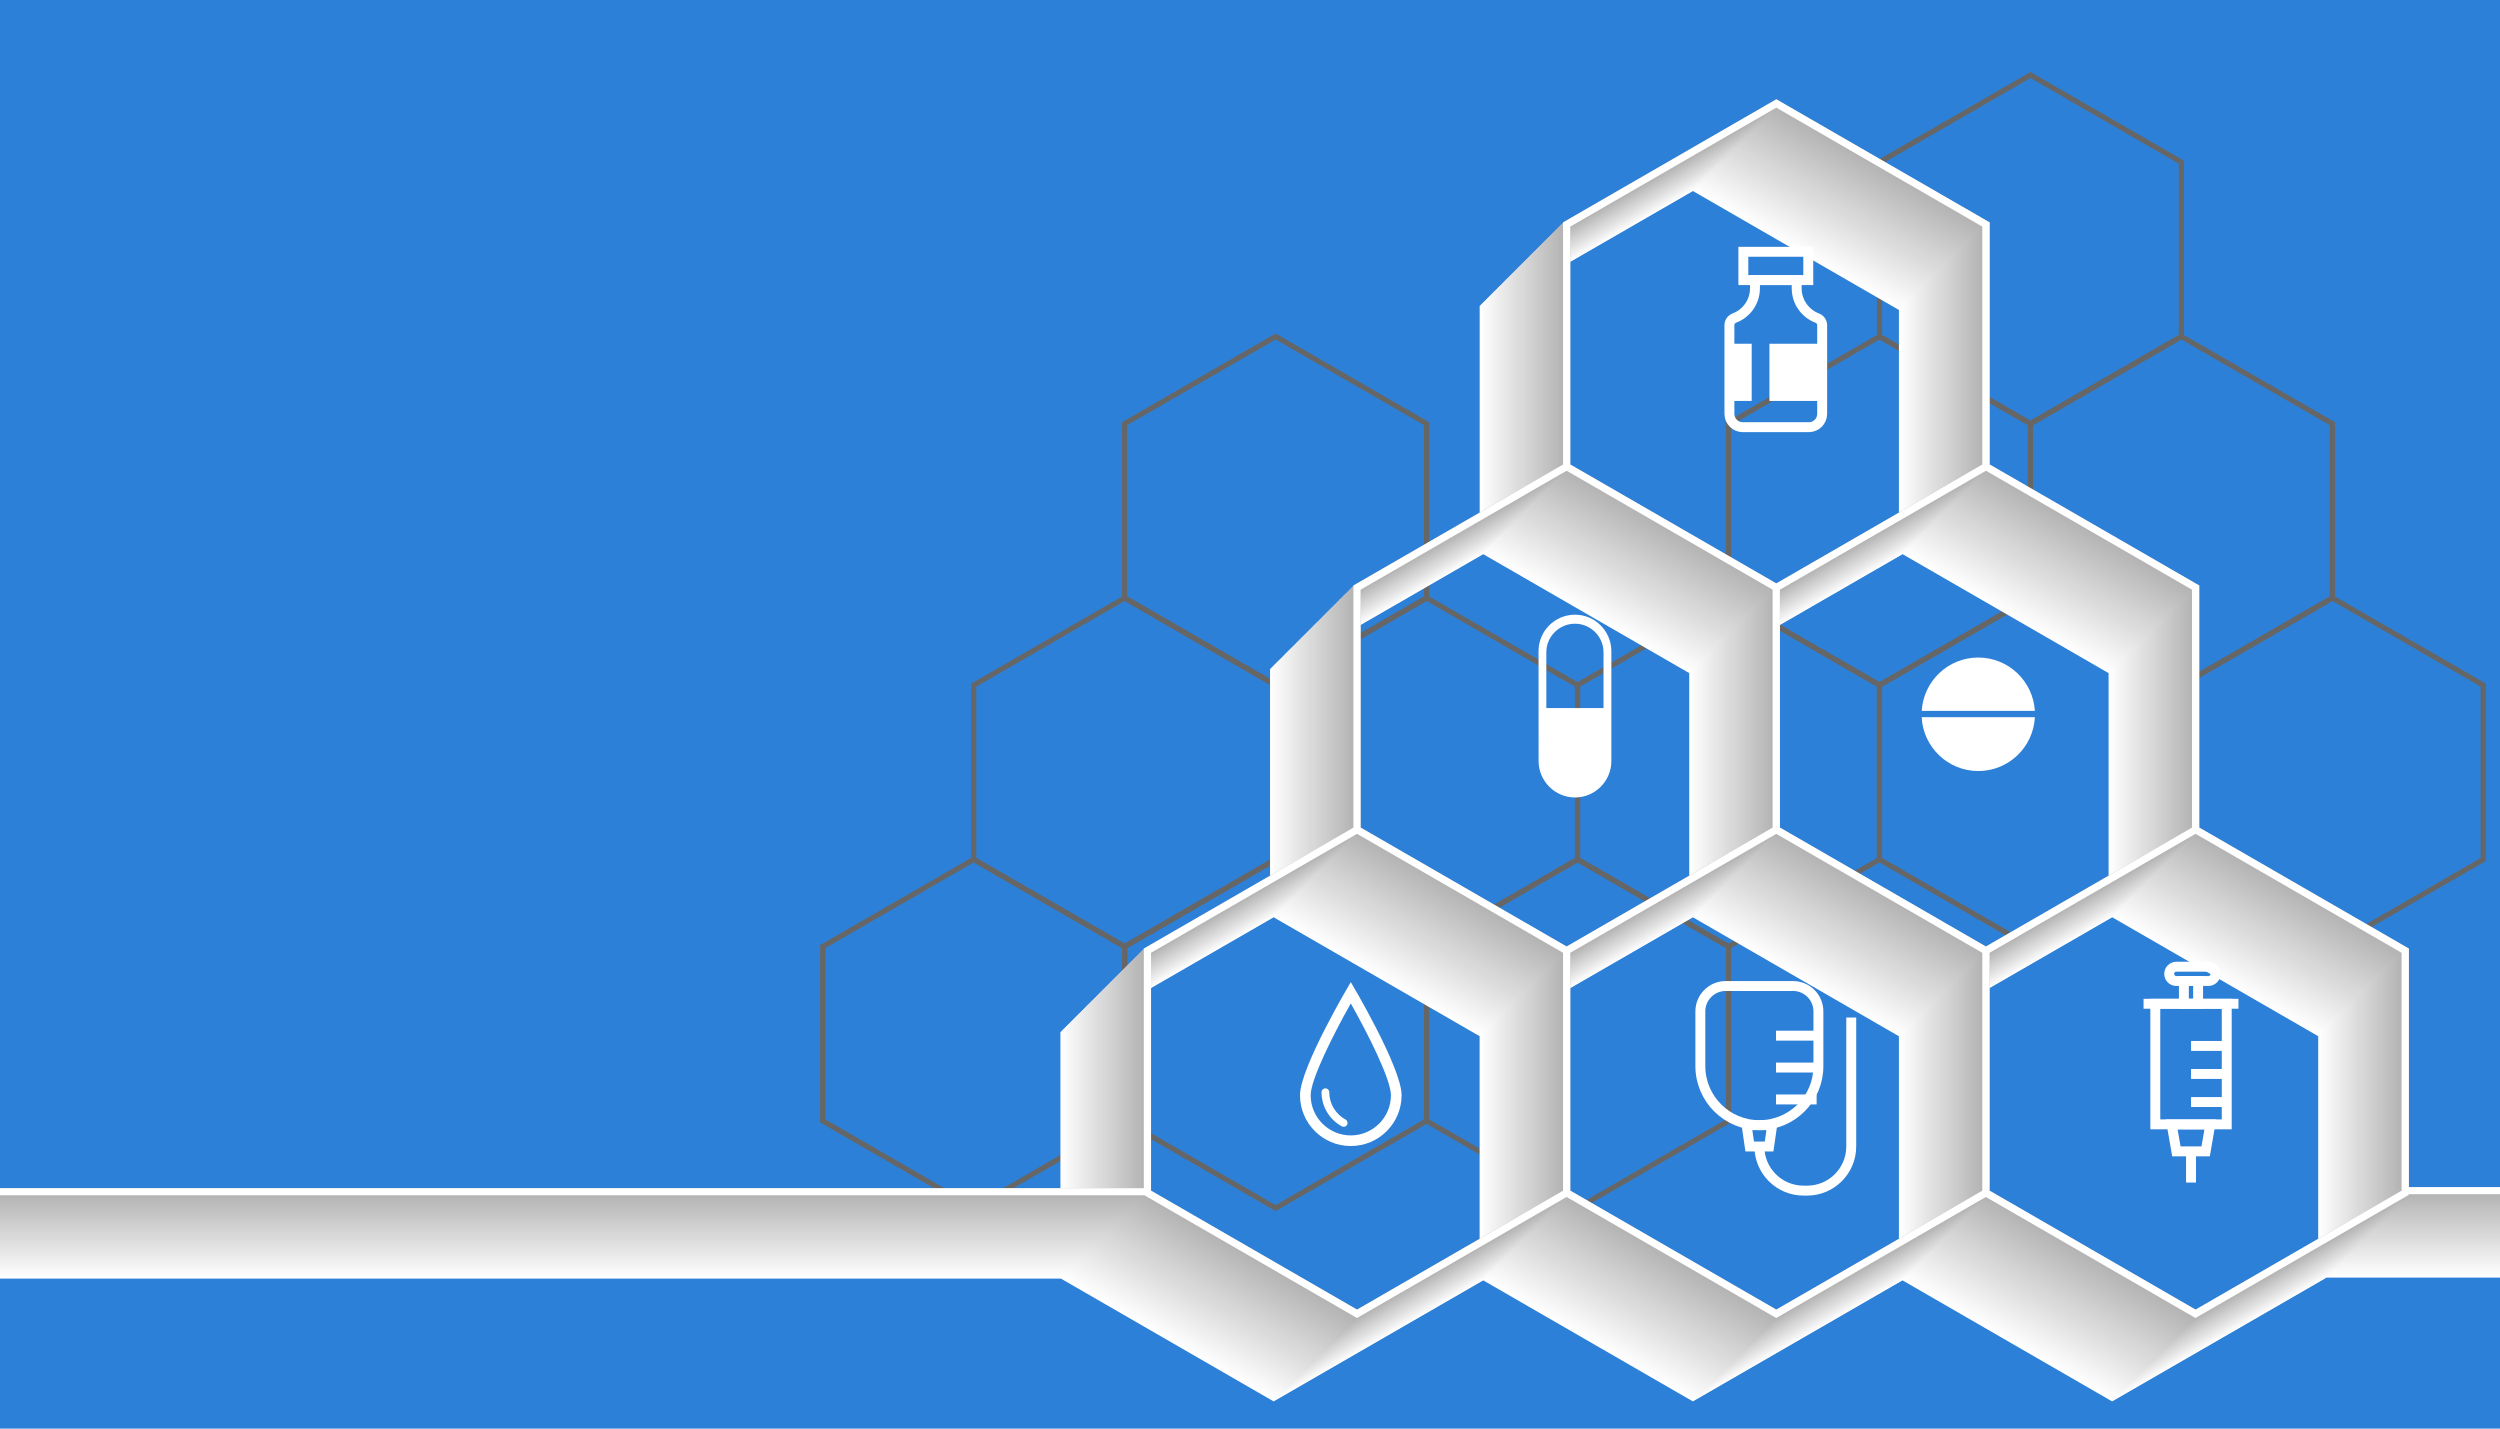 <?xml version="1.0" encoding="utf-8"?>
<!-- Generator: Adobe Illustrator 25.2.1, SVG Export Plug-In . SVG Version: 6.00 Build 0)  -->
<svg version="1.1" id="Layer_1" xmlns="http://www.w3.org/2000/svg" xmlns:xlink="http://www.w3.org/1999/xlink" x="0px" y="0px"
	 viewBox="0 0 504 288" style="enable-background:new 0 0 504 288;" xml:space="preserve">
<style type="text/css">
	.st0{fill:#2C80D8;}
	.st1{fill:#666666;}
	.st2{clip-path:url(#SVGID_2_);}
	.st3{fill:#FFFFFF;}
	.st4{fill:#FEFEFE;}
	.st5{fill:#FDFDFD;}
	.st6{fill:#FCFCFC;}
	.st7{fill:#FBFBFB;}
	.st8{fill:#FAFAFA;}
	.st9{fill:#F9F9F9;}
	.st10{fill:#F8F8F8;}
	.st11{fill:#F7F7F7;}
	.st12{fill:#F6F6F6;}
	.st13{fill:#F5F5F5;}
	.st14{fill:#F4F4F4;}
	.st15{fill:#F3F3F3;}
	.st16{fill:#F2F2F2;}
	.st17{fill:#F1F1F1;}
	.st18{fill:#F0F0F0;}
	.st19{fill:#EFEFEF;}
	.st20{fill:#EEEEEE;}
	.st21{fill:#EDEDED;}
	.st22{fill:#ECECEC;}
	.st23{fill:#EBEBEB;}
	.st24{fill:#EAEAEA;}
	.st25{fill:#E9E9E9;}
	.st26{fill:#E8E8E8;}
	.st27{fill:#E7E7E7;}
	.st28{fill:#E6E6E6;}
	.st29{fill:#E5E5E5;}
	.st30{fill:#E4E4E4;}
	.st31{fill:#E3E3E3;}
	.st32{fill:#E2E2E2;}
	.st33{fill:#E1E1E1;}
	.st34{fill:#E0E0E0;}
	.st35{fill:#DFDFDF;}
	.st36{fill:#DEDEDE;}
	.st37{fill:#DDDDDD;}
	.st38{fill:#DCDCDC;}
	.st39{fill:#DBDBDB;}
	.st40{fill:#DADADA;}
	.st41{fill:#D9D9D9;}
	.st42{fill:#D8D8D8;}
	.st43{fill:#D7D7D7;}
	.st44{fill:#D6D6D6;}
	.st45{fill:#D5D5D5;}
	.st46{fill:#D4D4D4;}
	.st47{fill:#D3D3D3;}
	.st48{fill:#D2D2D2;}
	.st49{fill:#D1D1D1;}
	.st50{fill:#D0D0D0;}
	.st51{fill:#CFCFCF;}
	.st52{fill:#CECECE;}
	.st53{fill:#CDCDCD;}
	.st54{fill:#CCCCCC;}
	.st55{fill:#CBCBCB;}
	.st56{fill:#CACACA;}
	.st57{fill:#C9C9C9;}
	.st58{fill:#C8C8C8;}
	.st59{fill:#C7C7C7;}
	.st60{fill:#C6C6C6;}
	.st61{fill:#C5C5C5;}
	.st62{fill:#C4C4C4;}
	.st63{fill:#C3C3C3;}
	.st64{fill:#C2C2C2;}
	.st65{fill:#C1C1C1;}
	.st66{fill:#C0C0C0;}
	.st67{fill:#BFBFBF;}
	.st68{fill:#BEBEBE;}
	.st69{fill:#BDBDBD;}
	.st70{fill:#BCBCBC;}
	.st71{fill:#BBBBBB;}
	.st72{fill:#BABABA;}
	.st73{fill:#B9B9B9;}
	.st74{fill:#B8B8B8;}
	.st75{fill:#B7B7B7;}
	.st76{fill:#B6B6B6;}
	.st77{fill:#B5B5B5;}
	.st78{fill:#B4B4B4;}
	.st79{fill:#B3B3B3;}
	.st80{fill:none;stroke:#FFFFFF;stroke-width:2;stroke-miterlimit:10;}
</style>
<g>
	<rect class="st0" width="504" height="288"/>
	<g>
		<g>
			<path class="st1" d="M318.03,172.65l30.96,17.88v35.75l-30.96,17.88l-30.96-17.88v-35.75L318.03,172.65z M347.94,191.14
				l-29.91-17.27l-29.91,17.27v34.53l29.91,17.27l29.91-17.27V191.14z"/>
		</g>
		<g>
			<path class="st1" d="M257.16,172.65l30.96,17.88v35.75l-30.96,17.88l-30.96-17.88v-35.75L257.16,172.65z M287.07,191.14
				l-29.91-17.27l-29.91,17.27v34.53l29.91,17.27l29.91-17.27V191.14z"/>
		</g>
		<g>
			<path class="st1" d="M196.29,172.65l30.96,17.88v35.75l-30.96,17.88l-30.96-17.88v-35.75L196.29,172.65z M226.2,191.14
				l-29.91-17.27l-29.91,17.27v34.53l29.91,17.27l29.91-17.27V191.14z"/>
		</g>
		<g>
			<path class="st1" d="M470.2,119.94l30.96,17.88v35.75l-30.96,17.88l-30.96-17.88v-35.75L470.2,119.94z M500.11,138.43
				l-29.91-17.27l-29.91,17.27v34.53l29.91,17.27l29.91-17.27V138.43z"/>
		</g>
		<g>
			<path class="st1" d="M409.33,119.94l30.96,17.88v35.75l-30.96,17.88l-30.96-17.88v-35.75L409.33,119.94z M439.24,138.43
				l-29.9-17.27l-29.91,17.27v34.53l29.91,17.27l29.9-17.27V138.43z"/>
		</g>
		<g>
			<path class="st1" d="M348.47,119.94l30.96,17.88v35.75l-30.96,17.88l-30.96-17.88v-35.75L348.47,119.94z M378.37,138.43
				l-29.91-17.27l-29.91,17.27v34.53l29.91,17.27l29.91-17.27V138.43z"/>
		</g>
		<g>
			<path class="st1" d="M287.6,119.94l30.96,17.88v35.75l-30.96,17.88l-30.96-17.88v-35.75L287.6,119.94z M317.5,138.43
				l-29.91-17.27l-29.91,17.27v34.53l29.91,17.27l29.91-17.27V138.43z"/>
		</g>
		<g>
			<path class="st1" d="M226.73,119.94l30.96,17.88v35.75l-30.96,17.88l-30.96-17.88v-35.75L226.73,119.94z M256.63,138.43
				l-29.91-17.27l-29.91,17.27v34.53l29.91,17.27l29.91-17.27V138.43z"/>
		</g>
		<g>
			<path class="st1" d="M439.77,67.23l30.96,17.88v35.75l-30.96,17.88l-30.96-17.88V85.1L439.77,67.23z M469.67,85.71l-29.91-17.27
				l-29.9,17.27v34.53l29.9,17.27l29.91-17.27V85.71z"/>
		</g>
		<g>
			<path class="st1" d="M378.9,67.23l30.96,17.88v35.75l-30.96,17.88l-30.96-17.88V85.1L378.9,67.23z M408.81,85.71L378.9,68.45
				l-29.91,17.27v34.53l29.91,17.27l29.91-17.27V85.71z"/>
		</g>
		<g>
			<path class="st1" d="M257.16,67.23l30.96,17.88v35.75l-30.96,17.88l-30.96-17.88V85.1L257.16,67.23z M287.07,85.71l-29.91-17.27
				l-29.91,17.27v34.53l29.91,17.27l29.91-17.27V85.71z"/>
		</g>
		<g>
			<path class="st1" d="M409.33,14.51l30.96,17.88v35.75l-30.96,17.88l-30.96-17.88V32.39L409.33,14.51z M439.24,33l-29.9-17.27
				L379.43,33v34.53l29.91,17.27l29.9-17.27V33z"/>
		</g>
	</g>
	<g>
		<defs>
			<rect id="SVGID_1_" width="504" height="288"/>
		</defs>
		<clipPath id="SVGID_2_">
			<use xlink:href="#SVGID_1_"  style="overflow:visible;"/>
		</clipPath>
		<g class="st2">
			<g>
				<path class="st3" d="M467.35,256.85l-41.53,23.98l-41.53-23.98V208.9l17.99-10.39l23.54-13.59l41.53,23.98V256.85z
					 M362.79,195.64l-20.77-11.99V135.7l20.77-11.99l20.77-11.99l41.53,23.98v47.96l-20.77,11.99l-20.77,11.99L362.79,195.64z
					 M468.82,256.14v-48.09l-42.26-24.4v-48.8l-42.26-24.4v-48.8l-43-24.82l-43,24.82v48.8l-42.26,24.4v48.8l-42.26,24.4v48.3
					H-72.85v1.42h286.74l42.87,24.75l42.26-24.4l42.26,24.4l42.26-24.4l42.26,24.4l43-24.82v-0.14h62.87v-1.42H468.82z
					 M299.76,62.49l41.53-23.98l41.53,23.98v47.96l-12.74,7.36l-28.79,16.62l-31.11-17.96l-10.42-6.01V62.49z M298.29,256.85
					l-41.53,23.98l-41.53-23.98V208.9l41.53-23.98l23.54,13.59l17.99,10.39V256.85z M278.26,195.64l-20.77-11.99V135.7l41.53-23.98
					l23.64,13.65l17.89,10.33v47.96l-17.89,10.33l-23.64,13.65L278.26,195.64z M382.82,256.85l-41.53,23.98l-41.53-23.98V208.9
					l10.42-6.01l31.11-17.96l28.79,16.62l12.74,7.36V256.85z"/>
				<path class="st4" d="M467.57,256.64l-41.53,23.98l-41.53-23.98v-47.96l17.99-10.39l23.54-13.59l41.53,23.98V256.64z
					 M363.01,195.42l-20.77-11.99v-47.96l20.77-11.99l20.77-11.99l41.53,23.98v47.96l-20.77,11.99l-20.77,11.99L363.01,195.42z
					 M469.04,255.92v-48.09l-42.26-24.4v-48.8l-42.26-24.4v-48.8l-43-24.82l-43,24.82v48.8l-42.26,24.4v48.8l-42.26,24.4v48.3
					H-72.63v1.42h286.74l42.87,24.75l42.26-24.4l42.26,24.4l42.26-24.4l42.26,24.4l43-24.82v-0.14h62.87v-1.42H469.04z
					 M299.98,62.27l41.53-23.98l41.53,23.98v47.96l-12.74,7.36l-28.79,16.62l-31.11-17.96l-10.42-6.01V62.27z M298.51,256.64
					l-41.53,23.98l-41.53-23.98v-47.96l41.53-23.98l23.54,13.59l17.99,10.39V256.64z M278.48,195.42l-20.77-11.99v-47.96
					l41.53-23.98l23.64,13.65l17.89,10.33v47.96l-17.89,10.33l-23.64,13.65L278.48,195.42z M383.04,256.64l-41.53,23.98
					l-41.53-23.98v-47.96l10.42-6.01l31.11-17.96l28.79,16.62l12.74,7.36V256.64z"/>
				<path class="st5" d="M467.79,256.42l-41.53,23.98l-41.53-23.98v-47.96l17.99-10.39l23.54-13.59l41.53,23.98V256.42z
					 M363.23,195.2l-20.77-11.99v-47.96l20.77-11.99l20.77-11.99l41.53,23.98v47.96l-20.77,11.99l-20.77,11.99L363.23,195.2z
					 M469.26,255.71v-48.09l-42.26-24.4v-48.8l-42.26-24.4v-48.8l-43-24.82l-43,24.82v48.8l-42.26,24.4v48.8l-42.26,24.4v48.3
					H-72.41v1.42h286.74l42.87,24.75l42.26-24.4l42.26,24.4l42.26-24.4l42.26,24.4l43-24.82v-0.14h62.87v-1.42H469.26z M300.2,62.06
					l41.53-23.98l41.53,23.98v47.96l-12.74,7.36l-28.79,16.62l-31.11-17.96l-10.42-6.01V62.06z M298.73,256.42L257.2,280.4
					l-41.53-23.98v-47.96l41.53-23.98l23.54,13.59l17.99,10.39V256.42z M278.7,195.2l-20.77-11.99v-47.96l41.53-23.98l23.64,13.65
					l17.89,10.33v47.96l-17.89,10.33l-23.64,13.65L278.7,195.2z M383.26,256.42l-41.53,23.98l-41.53-23.98v-47.96l10.42-6.01
					l31.11-17.96l28.79,16.62l12.74,7.36V256.42z"/>
				<path class="st6" d="M468.01,256.2l-41.53,23.98l-41.53-23.98v-47.96l17.99-10.39l23.54-13.59l41.53,23.98V256.2z
					 M363.45,194.98L342.68,183v-47.96l20.77-11.99l20.77-11.99l41.53,23.98V183l-20.77,11.99l-20.77,11.99L363.45,194.98z
					 M469.47,255.49V207.4L427.21,183v-48.8l-42.26-24.4v-48.8l-43-24.82l-43,24.82v48.8l-42.26,24.4V183l-42.26,24.4v48.3H-72.2
					v1.42h286.74l42.87,24.75l42.26-24.4l42.26,24.4l42.26-24.4l42.26,24.4l43-24.82v-0.14h62.87v-1.42H469.47z M300.42,61.84
					l41.53-23.98l41.53,23.98v47.96l-12.74,7.36l-28.79,16.62l-31.11-17.96l-10.42-6.01V61.84z M298.95,256.2l-41.53,23.98
					l-41.53-23.98v-47.96l41.53-23.98l23.54,13.59l17.99,10.39V256.2z M278.92,194.98L258.15,183v-47.96l41.53-23.98l23.64,13.65
					l17.89,10.33V183l-17.89,10.33l-23.64,13.65L278.92,194.98z M383.48,256.2l-41.53,23.98l-41.53-23.98v-47.96l10.42-6.01
					l31.11-17.96l28.79,16.62l12.74,7.36V256.2z"/>
				<path class="st7" d="M468.22,255.98l-41.53,23.98l-41.53-23.98v-47.96l17.99-10.39l23.54-13.59l41.53,23.98V255.98z
					 M363.66,194.77l-20.77-11.99v-47.96l20.77-11.99l20.77-11.99l41.53,23.98v47.96l-20.77,11.99l-20.77,11.99L363.66,194.77z
					 M469.69,255.27v-48.09l-42.26-24.4v-48.8l-42.26-24.4v-48.8l-43-24.82l-43,24.82v48.8l-42.26,24.4v48.8l-42.26,24.4v48.3
					H-71.98v1.42h286.74l42.87,24.75l42.26-24.4l42.26,24.4l42.26-24.4l42.26,24.4l43-24.82v-0.14h62.87v-1.42H469.69z
					 M300.63,61.62l41.53-23.98l41.53,23.98v47.96l-12.74,7.36l-28.79,16.62l-31.11-17.96l-10.42-6.01V61.62z M299.17,255.98
					l-41.53,23.98l-41.53-23.98v-47.96l41.53-23.98l23.54,13.59l17.99,10.39V255.98z M279.14,194.77l-20.77-11.99v-47.96
					l41.53-23.98l23.64,13.65l17.89,10.33v47.96l-17.89,10.33l-23.64,13.65L279.14,194.77z M383.7,255.98l-41.53,23.98l-41.53-23.98
					v-47.96l10.42-6.01l31.11-17.96l28.79,16.62l12.74,7.36V255.98z"/>
				<path class="st8" d="M468.44,255.76l-41.53,23.98l-41.53-23.98v-47.96l17.99-10.39l23.54-13.59l41.53,23.98V255.76z
					 M363.88,194.55l-20.77-11.99V134.6l20.77-11.99l20.77-11.99l41.53,23.98v47.96l-20.77,11.99l-20.77,11.99L363.88,194.55z
					 M469.91,255.05v-48.09l-42.26-24.4v-48.8l-42.26-24.4v-48.8l-43-24.82l-43,24.82v48.8l-42.26,24.4v48.8l-42.26,24.4v48.3
					H-71.76v1.42h286.74l42.87,24.75l42.26-24.4l42.26,24.4l42.26-24.4l42.26,24.4l43-24.82v-0.14h62.87v-1.42H469.91z M300.85,61.4
					l41.53-23.98l41.53,23.98v47.96l-12.74,7.36l-28.79,16.62l-31.11-17.96l-10.42-6.01V61.4z M299.38,255.76l-41.53,23.98
					l-41.53-23.98v-47.96l41.53-23.98l23.54,13.59l17.99,10.39V255.76z M279.35,194.55l-20.77-11.99V134.6l41.53-23.98l23.64,13.65
					l17.89,10.33v47.96l-17.89,10.33l-23.64,13.65L279.35,194.55z M383.91,255.76l-41.53,23.98l-41.53-23.98v-47.96l10.42-6.01
					l31.11-17.96l28.79,16.62l12.74,7.36V255.76z"/>
				<path class="st9" d="M468.66,255.54l-41.53,23.98l-41.53-23.98v-47.96l17.99-10.39l23.54-13.59l41.53,23.98V255.54z
					 M364.1,194.33l-20.77-11.99v-47.96l20.77-11.99l20.77-11.99l41.53,23.98v47.96l-20.77,11.99l-20.77,11.99L364.1,194.33z
					 M470.13,254.83v-48.09l-42.26-24.4v-48.8l-42.26-24.4v-48.8l-43-24.82l-43,24.82v48.8l-42.26,24.4v48.8l-42.26,24.4v48.3
					H-71.54v1.42H215.2l42.87,24.75l42.26-24.4l42.26,24.4l42.26-24.4l42.26,24.4l43-24.82v-0.14H533v-1.42H470.13z M301.07,61.18
					L342.6,37.2l41.53,23.98v47.96l-12.74,7.36l-28.79,16.62l-31.11-17.96l-10.42-6.01V61.18z M299.6,255.54l-41.53,23.98
					l-41.53-23.98v-47.96l41.53-23.98l23.54,13.59l17.99,10.39V255.54z M279.57,194.33l-20.77-11.99v-47.96l41.53-23.98l23.64,13.65
					l17.89,10.33v47.96l-17.89,10.33l-23.64,13.65L279.57,194.33z M384.13,255.54l-41.53,23.98l-41.53-23.98v-47.96l10.42-6.01
					l31.11-17.96l28.79,16.62l12.74,7.36V255.54z"/>
				<path class="st10" d="M468.88,255.33l-41.53,23.98l-41.53-23.98v-47.96l17.99-10.39l23.54-13.59l41.53,23.98V255.33z
					 M364.32,194.11l-20.77-11.99v-47.96l20.77-11.99l20.77-11.99l41.53,23.98v47.96l-20.77,11.99l-20.77,11.99L364.32,194.11z
					 M470.35,254.61v-48.09l-42.26-24.4v-48.8l-42.26-24.4v-48.8l-43-24.82l-43,24.82v48.8l-42.26,24.4v48.8l-42.26,24.4v48.3
					H-71.32v1.42h286.74L258.29,281l42.26-24.4l42.26,24.4l42.26-24.4l42.26,24.4l43-24.82v-0.14h62.87v-1.42H470.35z M301.29,60.96
					l41.53-23.98l41.53,23.98v47.96l-12.74,7.36l-28.79,16.62l-31.11-17.96l-10.42-6.01V60.96z M299.82,255.33l-41.53,23.98
					l-41.53-23.98v-47.96l41.53-23.98l23.54,13.59l17.99,10.39V255.33z M279.79,194.11l-20.77-11.99v-47.96l41.53-23.98l23.64,13.65
					l17.89,10.33v47.96l-17.89,10.33l-23.64,13.65L279.79,194.11z M384.35,255.33l-41.53,23.98l-41.53-23.98v-47.96l10.42-6.01
					l31.11-17.96l28.79,16.62l12.74,7.36V255.33z"/>
				<path class="st11" d="M469.1,255.11l-41.53,23.98l-41.53-23.98v-47.96l17.99-10.39l23.54-13.59l41.53,23.98V255.11z
					 M364.54,193.89l-20.77-11.99v-47.96l20.77-11.99l20.77-11.99l41.53,23.98v47.96l-20.77,11.99l-20.77,11.99L364.54,193.89z
					 M470.57,254.4v-48.09l-42.26-24.4v-48.8l-42.26-24.4V59.9l-43-24.82l-43,24.82v48.8l-42.26,24.4v48.8l-42.26,24.4v48.3H-71.1
					v1.42h286.74l42.87,24.75l42.26-24.4l42.26,24.4l42.26-24.4l42.26,24.4l43-24.82v-0.14h62.87v-1.42H470.57z M301.51,60.75
					l41.53-23.98l41.53,23.98v47.96l-12.74,7.36l-28.79,16.62l-31.11-17.96l-10.42-6.01V60.75z M300.04,255.11l-41.53,23.98
					l-41.53-23.98v-47.96l41.53-23.98l23.54,13.59l17.99,10.39V255.11z M280.01,193.89l-20.77-11.99v-47.96l41.53-23.98l23.64,13.65
					l17.89,10.33v47.96l-17.89,10.33l-23.64,13.65L280.01,193.89z M384.57,255.11l-41.53,23.98l-41.53-23.98v-47.96l10.42-6.01
					l31.11-17.96l28.79,16.62l12.74,7.36V255.11z"/>
				<path class="st12" d="M469.32,254.89l-41.53,23.98l-41.53-23.98v-47.96l17.99-10.39l23.54-13.59l41.53,23.98V254.89z
					 M364.76,193.67l-20.77-11.99v-47.96l20.77-11.99l20.77-11.99l41.53,23.98v47.96l-20.77,11.99l-20.77,11.99L364.76,193.67z
					 M470.78,254.18v-48.09l-42.26-24.4v-48.8l-42.26-24.4v-48.8l-43-24.82l-43,24.82v48.8l-42.26,24.4v48.8l-42.26,24.4v48.3
					H-70.89v1.42h286.74l42.87,24.75l42.26-24.4l42.26,24.4l42.26-24.4l42.26,24.4l43-24.82v-0.14h62.87v-1.42H470.78z
					 M301.73,60.53l41.53-23.98l41.53,23.98v47.96l-12.74,7.36l-28.79,16.62l-31.11-17.96l-10.42-6.01V60.53z M300.26,254.89
					l-41.53,23.98l-41.53-23.98v-47.96l41.53-23.98l23.54,13.59l17.99,10.39V254.89z M280.23,193.67l-20.77-11.99v-47.96
					l41.53-23.98l23.64,13.65l17.89,10.33v47.96l-17.89,10.33l-23.64,13.65L280.23,193.67z M384.79,254.89l-41.53,23.98
					l-41.53-23.98v-47.96l10.42-6.01l31.11-17.96l28.79,16.62l12.74,7.36V254.89z"/>
				<path class="st13" d="M469.53,254.67L428,278.65l-41.53-23.98v-47.96l17.99-10.39L428,182.74l41.53,23.98V254.67z
					 M364.97,193.46l-20.77-11.99v-47.96l20.77-11.99l20.77-11.99l41.53,23.98v47.96l-20.77,11.99l-20.77,11.99L364.97,193.46z
					 M471,253.96v-48.09l-42.26-24.4v-48.8l-42.26-24.4v-48.8l-43-24.82l-43,24.82v48.8l-42.26,24.4v48.8l-42.26,24.4v48.3H-70.67
					v1.42h286.74l42.87,24.75l42.26-24.4l42.26,24.4l42.26-24.4l42.26,24.4l43-24.82v-0.14h62.87v-1.42H471z M301.94,60.31
					l41.53-23.98l41.53,23.98v47.96l-12.74,7.36l-28.79,16.62l-31.11-17.96l-10.42-6.01V60.31z M300.48,254.67l-41.53,23.98
					l-41.53-23.98v-47.96l41.53-23.98l23.54,13.59l17.99,10.39V254.67z M280.45,193.46l-20.77-11.99v-47.96l41.53-23.98l23.64,13.65
					l17.89,10.33v47.96l-17.89,10.33l-23.64,13.65L280.45,193.46z M385.01,254.67l-41.53,23.98l-41.53-23.98v-47.96l10.42-6.01
					l31.11-17.96l28.79,16.62l12.74,7.36V254.67z"/>
				<path class="st14" d="M469.75,254.45l-41.53,23.98l-41.53-23.98V206.5l17.99-10.39l23.54-13.59l41.53,23.98V254.45z
					 M365.19,193.24l-20.77-11.99v-47.96l20.77-11.99l20.77-11.99l41.53,23.98v47.96l-20.77,11.99l-20.77,11.99L365.19,193.24z
					 M471.22,253.74v-48.09l-42.26-24.4v-48.8l-42.26-24.4v-48.8l-43-24.82l-43,24.82v48.8l-42.26,24.4v48.8l-42.26,24.4v48.3
					H-70.45v1.42h286.74l42.87,24.75l42.26-24.4l42.26,24.4l42.26-24.4l42.26,24.4l43-24.82v-0.14h62.87v-1.42H471.22z
					 M302.16,60.09l41.53-23.98l41.53,23.98v47.96l-12.74,7.36l-28.79,16.62l-31.11-17.96l-10.42-6.01V60.09z M300.7,254.45
					l-41.53,23.98l-41.53-23.98V206.5l41.53-23.98l23.54,13.59l17.99,10.39V254.45z M280.66,193.24l-20.77-11.99v-47.96l41.53-23.98
					l23.64,13.65l17.89,10.33v47.96l-17.89,10.33l-23.64,13.65L280.66,193.24z M385.22,254.45l-41.53,23.98l-41.53-23.98V206.5
					l10.42-6.01l31.11-17.96l28.79,16.62l12.74,7.36V254.45z"/>
				<path class="st15" d="M469.97,254.23l-41.53,23.98l-41.53-23.98v-47.96l17.99-10.39l23.54-13.59l41.53,23.98V254.23z
					 M365.41,193.02l-20.77-11.99v-47.96l20.77-11.99l20.77-11.99l41.53,23.98v47.96l-20.77,11.99l-20.77,11.99L365.41,193.02z
					 M471.44,253.52v-48.09l-42.26-24.4v-48.8l-42.26-24.4v-48.8l-43-24.82l-43,24.82v48.8l-42.26,24.4v48.8l-42.26,24.4v48.3
					H-70.23v1.42h286.74l42.87,24.75l42.26-24.4l42.26,24.4l42.26-24.4l42.26,24.4l43-24.82v-0.14h62.87v-1.42H471.44z
					 M302.38,59.87l41.53-23.98l41.53,23.98v47.96l-12.74,7.36l-28.79,16.62l-31.11-17.96l-10.42-6.01V59.87z M300.91,254.23
					l-41.53,23.98l-41.53-23.98v-47.96l41.53-23.98l23.54,13.59l17.99,10.39V254.23z M280.88,193.02l-20.77-11.99v-47.96
					l41.53-23.98l23.64,13.65l17.89,10.33v47.96l-17.89,10.33l-23.64,13.65L280.88,193.02z M385.44,254.23l-41.53,23.98
					l-41.53-23.98v-47.96l10.42-6.01l31.11-17.96l28.79,16.62l12.74,7.36V254.23z"/>
				<path class="st16" d="M470.19,254.02l-41.53,23.98l-41.53-23.98v-47.96l17.99-10.39l23.54-13.59l41.53,23.98V254.02z
					 M365.63,192.8l-20.77-11.99v-47.96l20.77-11.99l20.77-11.99l41.53,23.98v47.96l-20.77,11.99l-20.77,11.99L365.63,192.8z
					 M471.66,253.3v-48.09l-42.26-24.4v-48.8l-42.26-24.4v-48.8l-43-24.82l-43,24.82v48.8l-42.26,24.4v48.8l-42.26,24.4v48.3H-70.01
					v1.42h286.74l42.87,24.75l42.26-24.4l42.26,24.4l42.26-24.4l42.26,24.4l43-24.82v-0.14h62.87v-1.42H471.66z M302.6,59.65
					l41.53-23.98l41.53,23.98v47.96l-12.74,7.36l-28.79,16.62l-31.11-17.96l-10.42-6.01V59.65z M301.13,254.02l-41.53,23.98
					l-41.53-23.98v-47.96l41.53-23.98l23.54,13.59l17.99,10.39V254.02z M281.1,192.8l-20.77-11.99v-47.96l41.53-23.98l23.64,13.65
					l17.89,10.33v47.96l-17.89,10.33l-23.64,13.65L281.1,192.8z M385.66,254.02l-41.53,23.98l-41.53-23.98v-47.96l10.42-6.01
					l31.11-17.96l28.79,16.62l12.74,7.36V254.02z"/>
				<path class="st17" d="M470.41,253.8l-41.53,23.98l-41.53-23.98v-47.96l17.99-10.39l23.54-13.59l41.53,23.98V253.8z
					 M365.85,192.58l-20.77-11.99v-47.96l20.77-11.99l20.77-11.99l41.53,23.98v47.96l-20.77,11.99l-20.77,11.99L365.85,192.58z
					 M471.88,253.09v-48.09l-42.26-24.4v-48.8l-42.26-24.4v-48.8l-43-24.82l-43,24.82v48.8l-42.26,24.4v48.8l-42.26,24.4v48.3
					H-69.79v1.42h286.74l42.87,24.75l42.26-24.4l42.26,24.4l42.26-24.4l42.26,24.4l43-24.82v-0.14h62.87v-1.42H471.88z
					 M302.82,59.44l41.53-23.98l41.53,23.98v47.96l-12.74,7.36l-28.79,16.62l-31.11-17.96l-10.42-6.01V59.44z M301.35,253.8
					l-41.53,23.98l-41.53-23.98v-47.96l41.53-23.98l23.54,13.59l17.99,10.39V253.8z M281.32,192.58l-20.77-11.99v-47.96l41.53-23.98
					l23.64,13.65l17.89,10.33v47.96l-17.89,10.33l-23.64,13.65L281.32,192.58z M385.88,253.8l-41.53,23.98l-41.53-23.98v-47.96
					l10.42-6.01l31.11-17.96l28.79,16.62l12.74,7.36V253.8z"/>
				<path class="st18" d="M470.63,253.58l-41.53,23.98l-41.53-23.98v-47.96l17.99-10.39l23.54-13.59l41.53,23.98V253.58z
					 M366.07,192.36l-20.77-11.99v-47.96l20.77-11.99l20.77-11.99l41.53,23.98v47.96l-20.77,11.99l-20.77,11.99L366.07,192.36z
					 M472.09,252.87v-48.09l-42.26-24.4v-48.8l-42.26-24.4v-48.8l-43-24.82l-43,24.82v48.8l-42.26,24.4v48.8l-42.26,24.4v48.3
					H-69.58v1.42h286.74l42.87,24.75l42.26-24.4l42.26,24.4l42.26-24.4l42.26,24.4l43-24.82v-0.14h62.87v-1.42H472.09z
					 M303.04,59.22l41.53-23.98l41.53,23.98v47.96l-12.74,7.36l-28.79,16.62l-31.11-17.96l-10.42-6.01V59.22z M301.57,253.58
					l-41.53,23.98l-41.53-23.98v-47.96l41.53-23.98l23.54,13.59l17.99,10.39V253.58z M281.54,192.36l-20.77-11.99v-47.96
					l41.53-23.98l23.64,13.65l17.89,10.33v47.96l-17.89,10.33l-23.64,13.65L281.54,192.36z M386.1,253.58l-41.53,23.98l-41.53-23.98
					v-47.96l10.42-6.01l31.11-17.96l28.79,16.62l12.74,7.36V253.58z"/>
				<path class="st19" d="M470.84,253.36l-41.53,23.98l-41.53-23.98v-47.96l17.99-10.39l23.54-13.59l41.53,23.98V253.36z
					 M366.28,192.15l-20.77-11.99V132.2l20.77-11.99l20.77-11.99l41.53,23.98v47.96l-20.77,11.99l-20.77,11.99L366.28,192.15z
					 M472.31,252.65v-48.09l-42.26-24.4v-48.8l-42.26-24.4v-48.8l-43-24.82l-43,24.82v48.8l-42.26,24.4v48.8l-42.26,24.4v48.3
					H-69.36v1.42h286.74l42.87,24.75l42.26-24.4l42.26,24.4l42.26-24.4l42.26,24.4l43-24.82v-0.14h62.87v-1.42H472.31z M303.25,59
					l41.53-23.98L386.32,59v47.96l-12.74,7.36l-28.79,16.62l-31.11-17.96l-10.42-6.01V59z M301.79,253.36l-41.53,23.98l-41.53-23.98
					v-47.96l41.53-23.98l23.54,13.59l17.99,10.39V253.36z M281.76,192.15l-20.77-11.99V132.2l41.53-23.98l23.64,13.65l17.89,10.33
					v47.96l-17.89,10.33l-23.64,13.65L281.76,192.15z M386.32,253.36l-41.53,23.98l-41.53-23.98v-47.96l10.42-6.01l31.11-17.96
					l28.79,16.62l12.74,7.36V253.36z"/>
				<path class="st20" d="M471.06,253.14l-41.53,23.98L388,253.14v-47.96l17.99-10.39l23.54-13.59l41.53,23.98V253.14z
					 M366.5,191.93l-20.77-11.99v-47.96L366.5,120l20.77-11.99l41.53,23.98v47.96l-20.77,11.99l-20.77,11.99L366.5,191.93z
					 M472.53,252.43v-48.09l-42.26-24.4v-48.8L388,106.74v-48.8l-43-24.82l-43,24.82v48.8l-42.26,24.4v48.8l-42.26,24.4v48.3H-69.14
					v1.42H217.6l42.87,24.75l42.26-24.4l42.26,24.4l42.26-24.4l42.26,24.4l43-24.82v-0.14h62.87v-1.42H472.53z M303.47,58.78
					L345,34.8l41.53,23.98v47.96l-12.74,7.36L345,130.71l-31.11-17.96l-10.42-6.01V58.78z M302.01,253.14l-41.53,23.98l-41.53-23.98
					v-47.96l41.53-23.98l23.54,13.59l17.99,10.39V253.14z M281.97,191.93l-20.77-11.99v-47.96l41.53-23.98l23.64,13.65l17.89,10.33
					v47.96l-17.89,10.33l-23.64,13.65L281.97,191.93z M386.53,253.14L345,277.12l-41.53-23.98v-47.96l10.42-6.01L345,181.21
					l28.79,16.62l12.74,7.36V253.14z"/>
				<path class="st21" d="M471.28,252.92l-41.53,23.98l-41.53-23.98v-47.96l17.99-10.39l23.54-13.59l41.53,23.98V252.92z
					 M366.72,191.71l-20.77-11.99v-47.96l20.77-11.99l20.77-11.99l41.53,23.98v47.96l-20.77,11.99l-20.77,11.99L366.72,191.71z
					 M472.75,252.21v-48.09l-42.26-24.4v-48.8l-42.26-24.4v-48.8l-43-24.82l-43,24.82v48.8l-42.26,24.4v48.8l-42.26,24.4v48.3
					H-68.92v1.42h286.74l42.87,24.75l42.26-24.4l42.26,24.4l42.26-24.4l42.26,24.4l43-24.82v-0.14h62.87v-1.42H472.75z
					 M303.69,58.56l41.53-23.98l41.53,23.98v47.96l-12.74,7.36l-28.79,16.62l-31.11-17.96l-10.42-6.01V58.56z M302.22,252.92
					l-41.53,23.98l-41.53-23.98v-47.96l41.53-23.98l23.54,13.59l17.99,10.39V252.92z M282.19,191.71l-20.77-11.99v-47.96
					l41.53-23.98l23.64,13.65l17.89,10.33v47.96l-17.89,10.33l-23.64,13.65L282.19,191.71z M386.75,252.92l-41.53,23.98
					l-41.53-23.98v-47.96l10.42-6.01l31.11-17.96l28.79,16.62l12.74,7.36V252.92z"/>
				<path class="st22" d="M471.5,252.71l-41.53,23.98l-41.53-23.98v-47.96l17.99-10.39l23.54-13.59l41.53,23.98V252.71z
					 M366.94,191.49l-20.77-11.99v-47.96l20.77-11.99l20.77-11.99l41.53,23.98v47.96l-20.77,11.99l-20.77,11.99L366.94,191.49z
					 M472.97,251.99V203.9l-42.26-24.4v-48.8l-42.26-24.4V57.5l-43-24.82l-43,24.82v48.8l-42.26,24.4v48.8l-42.26,24.4v48.3H-68.7
					v1.42h286.74l42.87,24.75l42.26-24.4l42.26,24.4l42.26-24.4l42.26,24.4l43-24.82v-0.14h62.87v-1.42H472.97z M303.91,58.34
					l41.53-23.98l41.53,23.98v47.96l-12.74,7.36l-28.79,16.62l-31.11-17.96l-10.42-6.01V58.34z M302.44,252.71l-41.53,23.98
					l-41.53-23.98v-47.96l41.53-23.98l23.54,13.59l17.99,10.39V252.71z M282.41,191.49l-20.77-11.99v-47.96l41.53-23.98l23.64,13.65
					l17.89,10.33v47.96l-17.89,10.33l-23.64,13.65L282.41,191.49z M386.97,252.71l-41.53,23.98l-41.53-23.98v-47.96l10.42-6.01
					l31.11-17.96l28.79,16.62l12.74,7.36V252.71z"/>
				<path class="st23" d="M471.72,252.49l-41.53,23.98l-41.53-23.98v-47.96l17.99-10.39l23.54-13.59l41.53,23.98V252.49z
					 M367.16,191.27l-20.77-11.99v-47.96l20.77-11.99l20.77-11.99l41.53,23.98v47.96l-20.77,11.99l-20.77,11.99L367.16,191.27z
					 M473.19,251.78v-48.09l-42.26-24.4v-48.8l-42.26-24.4v-48.8l-43-24.82l-43,24.82v48.8l-42.26,24.4v48.8l-42.26,24.4v48.3
					H-68.48v1.42h286.74l42.87,24.75l42.26-24.4l42.26,24.4l42.26-24.4l42.26,24.4l43-24.82v-0.14h62.87v-1.42H473.19z
					 M304.13,58.12l41.53-23.98l41.53,23.98v47.96l-12.74,7.36l-28.79,16.62l-31.11-17.96l-10.42-6.01V58.12z M302.66,252.49
					l-41.53,23.98l-41.53-23.98v-47.96l41.53-23.98l23.54,13.59l17.99,10.39V252.49z M282.63,191.27l-20.77-11.99v-47.96
					l41.53-23.98L327.04,121l17.89,10.33v47.96l-17.89,10.33l-23.64,13.65L282.63,191.27z M387.19,252.49l-41.53,23.98l-41.53-23.98
					v-47.96l10.42-6.01l31.11-17.96l28.79,16.62l12.74,7.36V252.49z"/>
				<path class="st24" d="M471.94,252.27l-41.53,23.98l-41.53-23.98v-47.96l17.99-10.39l23.54-13.59l41.53,23.98V252.27z
					 M367.38,191.05l-20.77-11.99v-47.96l20.77-11.99l20.77-11.99l41.53,23.98v47.96l-20.77,11.99l-20.77,11.99L367.38,191.05z
					 M473.4,251.56v-48.09l-42.26-24.4v-48.8l-42.26-24.4v-48.8l-43-24.82l-43,24.82v48.8l-42.26,24.4v48.8l-42.26,24.4v48.3H-68.27
					v1.42h286.74l42.87,24.75l42.26-24.4l42.26,24.4l42.26-24.4l42.26,24.4l43-24.82v-0.14h62.87v-1.42H473.4z M304.35,57.91
					l41.53-23.98l41.53,23.98v47.96l-12.74,7.36l-28.79,16.62l-31.11-17.96l-10.42-6.01V57.91z M302.88,252.27l-41.53,23.98
					l-41.53-23.98v-47.96l41.53-23.98l23.54,13.59l17.99,10.39V252.27z M282.85,191.05l-20.77-11.99v-47.96l41.53-23.98l23.64,13.65
					l17.89,10.33v47.96l-17.89,10.33l-23.64,13.65L282.85,191.05z M387.41,252.27l-41.53,23.98l-41.53-23.98v-47.96l10.42-6.01
					l31.11-17.96l28.79,16.62l12.74,7.36V252.27z"/>
				<path class="st25" d="M472.15,252.05l-41.53,23.98l-41.53-23.98V204.1l17.99-10.39l23.54-13.59l41.53,23.98V252.05z
					 M367.59,190.84l-20.77-11.99v-47.96l20.77-11.99l20.77-11.99l41.53,23.98v47.96l-20.77,11.99l-20.77,11.99L367.59,190.84z
					 M473.62,251.34v-48.09l-42.26-24.4v-48.8l-42.26-24.4v-48.8l-43-24.82l-43,24.82v48.8l-42.26,24.4v48.8l-42.26,24.4v48.3
					H-68.05v1.42h286.74l42.87,24.75l42.26-24.4l42.26,24.4l42.26-24.4l42.26,24.4l43-24.82v-0.14h62.87v-1.42H473.62z
					 M304.56,57.69l41.53-23.98l41.53,23.98v47.96L374.88,113l-28.79,16.62l-31.11-17.96l-10.42-6.01V57.69z M303.1,252.05
					l-41.53,23.98l-41.53-23.98V204.1l41.53-23.98l23.54,13.59l17.99,10.39V252.05z M283.07,190.84l-20.77-11.99v-47.96l41.53-23.98
					l23.64,13.65l17.89,10.33v47.96l-17.89,10.33l-23.64,13.65L283.07,190.84z M387.63,252.05l-41.53,23.98l-41.53-23.98V204.1
					l10.42-6.01l31.11-17.96l28.79,16.62l12.74,7.36V252.05z"/>
				<path class="st26" d="M472.37,251.83l-41.53,23.98l-41.53-23.98v-47.96l17.99-10.39l23.54-13.59l41.53,23.98V251.83z
					 M367.81,190.62l-20.77-11.99v-47.96l20.77-11.99l20.77-11.99l41.53,23.98v47.96l-20.77,11.99l-20.77,11.99L367.81,190.62z
					 M473.84,251.12v-48.09l-42.26-24.4v-48.8l-42.26-24.4v-48.8l-43-24.82l-43,24.82v48.8l-42.26,24.4v48.8l-42.26,24.4v48.3
					H-67.83v1.42h286.74l42.87,24.75l42.26-24.4l42.26,24.4l42.26-24.4l42.26,24.4l43-24.82v-0.14h62.87v-1.42H473.84z
					 M304.78,57.47l41.53-23.98l41.53,23.98v47.96l-12.74,7.36l-28.79,16.62l-31.11-17.96l-10.42-6.01V57.47z M303.32,251.83
					l-41.53,23.98l-41.53-23.98v-47.96l41.53-23.98l23.54,13.59l17.99,10.39V251.83z M283.28,190.62l-20.77-11.99v-47.96
					l41.53-23.98l23.64,13.65l17.89,10.33v47.96l-17.89,10.33l-23.64,13.65L283.28,190.62z M387.84,251.83l-41.53,23.98
					l-41.53-23.98v-47.96l10.42-6.01l31.11-17.96l28.79,16.62l12.74,7.36V251.83z"/>
				<path class="st27" d="M472.59,251.61l-41.53,23.98l-41.53-23.98v-47.96l17.99-10.39l23.54-13.59l41.53,23.98V251.61z
					 M368.03,190.4l-20.77-11.99v-47.96l20.77-11.99l20.77-11.99l41.53,23.98v47.96l-20.77,11.99l-20.77,11.99L368.03,190.4z
					 M474.06,250.9v-48.09l-42.26-24.4v-48.8l-42.26-24.4V56.4l-43-24.82l-43,24.82v48.8l-42.26,24.4v48.8l-42.26,24.4v48.3H-67.61
					v1.42h286.74L262,277.29l42.26-24.4l42.26,24.4l42.26-24.4l42.26,24.4l43-24.82v-0.14h62.87v-1.42H474.06z M305,57.25
					l41.53-23.98l41.53,23.98v47.96l-12.74,7.36l-28.79,16.62l-31.11-17.96L305,105.21V57.25z M303.53,251.61L262,275.59
					l-41.53-23.98v-47.96L262,179.68l23.54,13.59l17.99,10.39V251.61z M283.5,190.4l-20.77-11.99v-47.96l41.53-23.98l23.64,13.65
					l17.89,10.33v47.96l-17.89,10.33l-23.64,13.65L283.5,190.4z M388.06,251.61l-41.53,23.98L305,251.61v-47.96l10.42-6.01
					l31.11-17.96l28.79,16.62l12.74,7.36V251.61z"/>
				<path class="st28" d="M472.81,251.4l-41.53,23.98l-41.53-23.98v-47.96l17.99-10.39l23.54-13.59l41.53,23.98V251.4z
					 M368.25,190.18l-20.77-11.99v-47.96l20.77-11.99l20.77-11.99l41.53,23.98v47.96l-20.77,11.99l-20.77,11.99L368.25,190.18z
					 M474.28,250.68v-48.09l-42.26-24.4v-48.8l-42.26-24.4v-48.8l-43-24.82l-43,24.82v48.8l-42.26,24.4v48.8l-42.26,24.4v48.3
					H-67.39v1.42h286.74l42.87,24.75l42.26-24.4l42.26,24.4l42.26-24.4l42.26,24.4l43-24.82v-0.14h62.87v-1.42H474.28z
					 M305.22,57.03l41.53-23.98l41.53,23.98v47.96l-12.74,7.36l-28.79,16.62L315.64,111l-10.42-6.01V57.03z M303.75,251.4
					l-41.53,23.98l-41.53-23.98v-47.96l41.53-23.98l23.54,13.59l17.99,10.39V251.4z M283.72,190.18l-20.77-11.99v-47.96l41.53-23.98
					l23.64,13.65l17.89,10.33v47.96l-17.89,10.33l-23.64,13.65L283.72,190.18z M388.28,251.4l-41.53,23.98l-41.53-23.98v-47.96
					l10.42-6.01l31.11-17.96l28.79,16.62l12.74,7.36V251.4z"/>
				<path class="st29" d="M473.03,251.18l-41.53,23.98l-41.53-23.98v-47.96l17.99-10.39l23.54-13.59l41.53,23.98V251.18z
					 M368.47,189.96l-20.77-11.99v-47.96l20.77-11.99l20.77-11.99l41.53,23.98v47.96L410,189.96l-20.77,11.99L368.47,189.96z
					 M474.5,250.47v-48.09l-42.26-24.4v-48.8l-42.26-24.4v-48.8l-43-24.82l-43,24.82v48.8l-42.26,24.4v48.8l-42.26,24.4v48.3H-67.17
					v1.42h286.74l42.87,24.75l42.26-24.4l42.26,24.4l42.26-24.4l42.26,24.4l43-24.82v-0.14h62.87v-1.42H474.5z M305.44,56.81
					l41.53-23.98l41.53,23.98v47.96l-12.74,7.36l-28.79,16.62l-31.11-17.96l-10.42-6.01V56.81z M303.97,251.18l-41.53,23.98
					l-41.53-23.98v-47.96l41.53-23.98l23.54,13.59l17.99,10.39V251.18z M283.94,189.96l-20.77-11.99v-47.96l41.53-23.98l23.64,13.65
					l17.89,10.33v47.96l-17.89,10.33l-23.64,13.65L283.94,189.96z M388.5,251.18l-41.53,23.98l-41.53-23.98v-47.96l10.42-6.01
					l31.11-17.96l28.79,16.62l12.74,7.36V251.18z"/>
				<path class="st30" d="M473.25,250.96l-41.53,23.98l-41.53-23.98V203l17.99-10.39l23.54-13.59L473.25,203V250.96z M368.69,189.74
					l-20.77-11.99V129.8l20.77-11.99l20.77-11.99l41.53,23.98v47.96l-20.77,11.99l-20.77,11.99L368.69,189.74z M474.71,250.25
					v-48.09l-42.26-24.4v-48.8l-42.26-24.4v-48.8l-43-24.82l-43,24.82v48.8l-42.26,24.4v48.8l-42.26,24.4v48.3H-66.96v1.42h286.74
					l42.87,24.75l42.26-24.4l42.26,24.4l42.26-24.4l42.26,24.4l43-24.82v-0.14h62.87v-1.42H474.71z M305.66,56.6l41.53-23.98
					l41.53,23.98v47.96l-12.74,7.36l-28.79,16.62l-31.11-17.96l-10.42-6.01V56.6z M304.19,250.96l-41.53,23.98l-41.53-23.98V203
					l41.53-23.98l23.54,13.59L304.19,203V250.96z M284.16,189.74l-20.77-11.99V129.8l41.53-23.98l23.64,13.65l17.89,10.33v47.96
					l-17.89,10.33l-23.64,13.65L284.16,189.74z M388.72,250.96l-41.53,23.98l-41.53-23.98V203l10.42-6.01l31.11-17.96l28.79,16.62
					l12.74,7.36V250.96z"/>
				<path class="st31" d="M473.46,250.74l-41.53,23.98l-41.53-23.98v-47.96l17.99-10.39l23.54-13.59l41.53,23.98V250.74z
					 M368.9,189.53l-20.77-11.99v-47.96l20.77-11.99l20.77-11.99l41.53,23.98v47.96l-20.77,11.99l-20.77,11.99L368.9,189.53z
					 M474.93,250.03v-48.09l-42.26-24.4v-48.8l-42.26-24.4v-48.8l-43-24.82l-43,24.82v48.8l-42.26,24.4v48.8l-42.26,24.4v48.3
					H-66.74v1.42H220l42.87,24.75l42.26-24.4l42.26,24.4l42.26-24.4l42.26,24.4l43-24.82v-0.14h62.87v-1.42H474.93z M305.88,56.38
					l41.53-23.98l41.53,23.98v47.96l-12.74,7.36l-28.79,16.62l-31.11-17.96l-10.42-6.01V56.38z M304.41,250.74l-41.53,23.98
					l-41.53-23.98v-47.96l41.53-23.98l23.54,13.59l17.99,10.39V250.74z M284.38,189.53l-20.77-11.99v-47.96l41.53-23.98l23.64,13.65
					l17.89,10.33v47.96l-17.89,10.33l-23.64,13.65L284.38,189.53z M388.94,250.74l-41.53,23.98l-41.53-23.98v-47.96l10.42-6.01
					l31.11-17.96l28.79,16.62l12.74,7.36V250.74z"/>
				<path class="st32" d="M473.68,250.52l-41.53,23.98l-41.53-23.98v-47.96l17.99-10.39l23.54-13.59l41.53,23.98V250.52z
					 M369.12,189.31l-20.77-11.99v-47.96l20.77-11.99l20.77-11.99l41.53,23.98v47.96l-20.77,11.99l-20.77,11.99L369.12,189.31z
					 M475.15,249.81v-48.09l-42.26-24.4v-48.8l-42.26-24.4v-48.8l-43-24.82l-43,24.82v48.8l-42.26,24.4v48.8l-42.26,24.4v48.3
					H-66.52v1.42h286.74l42.87,24.75l42.26-24.4l42.26,24.4l42.26-24.4l42.26,24.4l43-24.82v-0.14h62.87v-1.42H475.15z
					 M306.09,56.16l41.53-23.98l41.53,23.98v47.96l-12.74,7.36l-28.79,16.62l-31.11-17.96l-10.42-6.01V56.16z M304.63,250.52
					L263.1,274.5l-41.53-23.98v-47.96l41.53-23.98l23.54,13.59l17.99,10.39V250.52z M284.59,189.31l-20.77-11.99v-47.96l41.53-23.98
					L329,119.04l17.89,10.33v47.96L329,187.65l-23.64,13.65L284.59,189.31z M389.15,250.52l-41.53,23.98l-41.53-23.98v-47.96
					l10.42-6.01l31.11-17.96l28.79,16.62l12.74,7.36V250.52z"/>
				<path class="st33" d="M473.9,250.3l-41.53,23.98l-41.53-23.98v-47.96l17.99-10.39l23.54-13.59l41.53,23.98V250.3z
					 M369.34,189.09l-20.77-11.99v-47.96l20.77-11.99l20.77-11.99l41.53,23.98v47.96l-20.77,11.99l-20.77,11.99L369.34,189.09z
					 M475.37,249.59V201.5l-42.26-24.4v-48.8l-42.26-24.4v-48.8l-43-24.82l-43,24.82v48.8l-42.26,24.4v48.8l-42.26,24.4v48.3H-66.3
					v1.42h286.74l42.87,24.75l42.26-24.4l42.26,24.4l42.26-24.4l42.26,24.4l43-24.82v-0.14h62.87v-1.42H475.37z M306.31,55.94
					l41.53-23.98l41.53,23.98v47.96l-12.74,7.36l-28.79,16.62l-31.11-17.96l-10.42-6.01V55.94z M304.84,250.3l-41.53,23.98
					l-41.53-23.98v-47.96l41.53-23.98l23.54,13.59l17.99,10.39V250.3z M284.81,189.09l-20.77-11.99v-47.96l41.53-23.98l23.64,13.65
					l17.89,10.33v47.96l-17.89,10.33l-23.64,13.65L284.81,189.09z M389.37,250.3l-41.53,23.98l-41.53-23.98v-47.96l10.42-6.01
					l31.11-17.96l28.79,16.62l12.74,7.36V250.3z"/>
				<path class="st34" d="M474.12,250.09l-41.53,23.98l-41.53-23.98v-47.96l17.99-10.39l23.54-13.59l41.53,23.98V250.09z
					 M369.56,188.87l-20.77-11.99v-47.96l20.77-11.99l20.77-11.99l41.53,23.98v47.96l-20.77,11.99l-20.77,11.99L369.56,188.87z
					 M475.59,249.37v-48.09l-42.26-24.4v-48.8l-42.26-24.4v-48.8l-43-24.82l-43,24.82v48.8l-42.26,24.4v48.8l-42.26,24.4v48.3
					H-66.08v1.42h286.74l42.87,24.75l42.26-24.4l42.26,24.4l42.26-24.4l42.26,24.4l43-24.82v-0.14h62.87v-1.42H475.59z
					 M306.53,55.72l41.53-23.98l41.53,23.98v47.96l-12.74,7.36l-28.79,16.62l-31.11-17.96l-10.42-6.01V55.72z M305.06,250.09
					l-41.53,23.98L222,250.09v-47.96l41.53-23.98l23.54,13.59l17.99,10.39V250.09z M285.03,188.87l-20.77-11.99v-47.96l41.53-23.98
					l23.64,13.65l17.89,10.33v47.96l-17.89,10.33l-23.64,13.65L285.03,188.87z M389.59,250.09l-41.53,23.98l-41.53-23.98v-47.96
					l10.42-6.01l31.11-17.96l28.79,16.62l12.74,7.36V250.09z"/>
				<path class="st35" d="M474.34,249.87l-41.53,23.98l-41.53-23.98v-47.96l17.99-10.39l23.54-13.59l41.53,23.98V249.87z
					 M369.78,188.65l-20.77-11.99v-47.96l20.77-11.99l20.77-11.99l41.53,23.98v47.96l-20.77,11.99l-20.77,11.99L369.78,188.65z
					 M475.81,249.16v-48.09l-42.26-24.4v-48.8l-42.26-24.4v-48.8l-43-24.82l-43,24.82v48.8l-42.26,24.4v48.8l-42.26,24.4v48.3
					H-65.86v1.42h286.74l42.87,24.75l42.26-24.4l42.26,24.4l42.26-24.4l42.26,24.4l43-24.82v-0.14h62.87v-1.42H475.81z M306.75,55.5
					l41.53-23.98l41.53,23.98v47.96l-12.74,7.36l-28.79,16.62l-31.11-17.96l-10.42-6.01V55.5z M305.28,249.87l-41.53,23.98
					l-41.53-23.98v-47.96l41.53-23.98l23.54,13.59l17.99,10.39V249.87z M285.25,188.65l-20.77-11.99v-47.96l41.53-23.98l23.64,13.65
					l17.89,10.33v47.96l-17.89,10.33l-23.64,13.65L285.25,188.65z M389.81,249.87l-41.53,23.98l-41.53-23.98v-47.96l10.42-6.01
					l31.11-17.96l28.79,16.62l12.74,7.36V249.87z"/>
				<path class="st36" d="M474.56,249.65l-41.53,23.98l-41.53-23.98v-47.96l17.99-10.39l23.54-13.59l41.53,23.98V249.65z
					 M370,188.43l-20.77-11.99v-47.96L370,116.5l20.77-11.99l41.53,23.98v47.96l-20.77,11.99l-20.77,11.99L370,188.43z
					 M476.02,248.94v-48.09l-42.26-24.4v-48.8l-42.26-24.4v-48.8l-43-24.82l-43,24.82v48.8l-42.26,24.4v48.8l-42.26,24.4v48.3
					H-65.64v1.42H221.1l42.87,24.75l42.26-24.4l42.26,24.4l42.26-24.4l42.26,24.4l43-24.82v-0.14h62.87v-1.42H476.02z M306.97,55.29
					l41.53-23.98l41.53,23.98v47.96l-12.74,7.36l-28.79,16.62l-31.11-17.96l-10.42-6.01V55.29z M305.5,249.65l-41.53,23.98
					l-41.53-23.98v-47.96l41.53-23.98l23.54,13.59l17.99,10.39V249.65z M285.47,188.43l-20.77-11.99v-47.96l41.53-23.98l23.64,13.65
					l17.89,10.33v47.96l-17.89,10.33l-23.64,13.65L285.47,188.43z M390.03,249.65l-41.53,23.98l-41.53-23.98v-47.96l10.42-6.01
					l31.11-17.96l28.79,16.62l12.74,7.36V249.65z"/>
				<path class="st37" d="M474.77,249.43l-41.53,23.98l-41.53-23.98v-47.96l17.99-10.39l23.54-13.59l41.53,23.98V249.43z
					 M370.21,188.22l-20.77-11.99v-47.96l20.77-11.99l20.77-11.99l41.53,23.98v47.96l-20.77,11.99l-20.77,11.99L370.21,188.22z
					 M476.24,248.72v-48.09l-42.26-24.4v-48.8l-42.26-24.4v-48.8l-43-24.82l-43,24.82v48.8l-42.26,24.4v48.8l-42.26,24.4v48.3
					H-65.43v1.42h286.74l42.87,24.75l42.26-24.4l42.26,24.4l42.26-24.4l42.26,24.4l43-24.82v-0.14h62.87v-1.42H476.24z
					 M307.19,55.07l41.53-23.98l41.53,23.98v47.96l-12.74,7.36L348.72,127l-31.11-17.96l-10.42-6.01V55.07z M305.72,249.43
					l-41.53,23.98l-41.53-23.98v-47.96l41.53-23.98l23.54,13.59l17.99,10.39V249.43z M285.69,188.22l-20.77-11.99v-47.96
					l41.53-23.98l23.64,13.65l17.89,10.33v47.96l-17.89,10.33l-23.64,13.65L285.69,188.22z M390.25,249.43l-41.53,23.98
					l-41.53-23.98v-47.96l10.42-6.01l31.11-17.96l28.79,16.62l12.74,7.36V249.43z"/>
				<path class="st38" d="M474.99,249.21l-41.53,23.98l-41.53-23.98v-47.96l17.99-10.39l23.54-13.59l41.53,23.98V249.21z
					 M370.43,188l-20.77-11.99v-47.96l20.77-11.99l20.77-11.99l41.53,23.98v47.96L411.96,188l-20.77,11.99L370.43,188z
					 M476.46,248.5v-48.09l-42.26-24.4v-48.8l-42.26-24.4V54l-43-24.82l-43,24.82v48.8l-42.26,24.4v48.8l-42.26,24.4v48.3H-65.21
					v1.42h286.74l42.87,24.75l42.26-24.4l42.26,24.4l42.26-24.4l42.26,24.4l43-24.82v-0.14h62.87v-1.42H476.46z M307.4,54.85
					l41.53-23.98l41.53,23.98v47.96l-12.74,7.36l-28.79,16.62l-31.11-17.96l-10.42-6.01V54.85z M305.94,249.21l-41.53,23.98
					l-41.53-23.98v-47.96l41.53-23.98l23.54,13.59l17.99,10.39V249.21z M285.9,188l-20.77-11.99v-47.96l41.53-23.98l23.64,13.65
					l17.89,10.33v47.96l-17.89,10.33l-23.64,13.65L285.9,188z M390.46,249.21l-41.53,23.98l-41.53-23.98v-47.96l10.42-6.01
					l31.11-17.96l28.79,16.62l12.74,7.36V249.21z"/>
				<path class="st39" d="M475.21,248.99l-41.53,23.98l-41.53-23.98v-47.96l17.99-10.39l23.54-13.59l41.53,23.98V248.99z
					 M370.65,187.78l-20.77-11.99v-47.96l20.77-11.99l20.77-11.99l41.53,23.98v47.96l-20.77,11.99l-20.77,11.99L370.65,187.78z
					 M476.68,248.28v-48.09l-42.26-24.4v-48.8l-42.26-24.4v-48.8l-43-24.82l-43,24.82v48.8l-42.26,24.4v48.8l-42.26,24.4v48.3
					H-64.99v1.42h286.74l42.87,24.75l42.26-24.4l42.26,24.4l42.26-24.4l42.26,24.4l43-24.82v-0.14h62.87v-1.42H476.68z
					 M307.62,54.63l41.53-23.98l41.53,23.98v47.96l-12.74,7.36l-28.79,16.62l-31.11-17.96l-10.42-6.01V54.63z M306.15,248.99
					l-41.53,23.98l-41.53-23.98v-47.96l41.53-23.98l23.54,13.59l17.99,10.39V248.99z M286.12,187.78l-20.77-11.99v-47.96
					l41.53-23.98l23.64,13.65l17.89,10.33v47.96l-17.89,10.33l-23.64,13.65L286.12,187.78z M390.68,248.99l-41.53,23.98
					l-41.53-23.98v-47.96l10.42-6.01l31.11-17.96l28.79,16.62l12.74,7.36V248.99z"/>
				<path class="st40" d="M475.43,248.78l-41.53,23.98l-41.53-23.98v-47.96l17.99-10.39l23.54-13.59l41.53,23.98V248.78z
					 M370.87,187.56l-20.77-11.99v-47.96l20.77-11.99l20.77-11.99l41.53,23.98v47.96l-20.77,11.99l-20.77,11.99L370.87,187.56z
					 M476.9,248.06v-48.09l-42.26-24.4v-48.8l-42.26-24.4v-48.8l-43-24.82l-43,24.82v48.8l-42.26,24.4v48.8l-42.26,24.4v48.3H-64.77
					v1.42h286.74l42.87,24.75l42.26-24.4l42.26,24.4l42.26-24.4l42.26,24.4l43-24.82v-0.14h62.87v-1.42H476.9z M307.84,54.41
					l41.53-23.98l41.53,23.98v47.96l-12.74,7.36l-28.79,16.62l-31.11-17.96l-10.42-6.01V54.41z M306.37,248.78l-41.53,23.98
					l-41.53-23.98v-47.96l41.53-23.98l23.54,13.59l17.99,10.39V248.78z M286.34,187.56l-20.77-11.99v-47.96l41.53-23.98l23.64,13.65
					l17.89,10.33v47.96l-17.89,10.33l-23.64,13.65L286.34,187.56z M390.9,248.78l-41.53,23.98l-41.53-23.98v-47.96l10.42-6.01
					l31.11-17.96l28.79,16.62l12.74,7.36V248.78z"/>
				<path class="st41" d="M475.65,248.56l-41.53,23.98l-41.53-23.98V200.6l17.99-10.39l23.54-13.59l41.53,23.98V248.56z
					 M371.09,187.34l-20.77-11.99V127.4l20.77-11.99l20.77-11.99l41.53,23.98v47.96l-20.77,11.99l-20.77,11.99L371.09,187.34z
					 M477.12,247.85v-48.09l-42.26-24.4v-48.8l-42.26-24.4v-48.8l-43-24.82l-43,24.82v48.8l-42.26,24.4v48.8l-42.26,24.4v48.3
					H-64.55v1.42h286.74l42.87,24.75l42.26-24.4l42.26,24.4l42.26-24.4l42.26,24.4l43-24.82v-0.14h62.87v-1.42H477.12z
					 M308.06,54.19l41.53-23.98l41.53,23.98v47.96l-12.74,7.36l-28.79,16.62l-31.11-17.96l-10.42-6.01V54.19z M306.59,248.56
					l-41.53,23.98l-41.53-23.98V200.6l41.53-23.98l23.54,13.59l17.99,10.39V248.56z M286.56,187.34l-20.77-11.99V127.4l41.53-23.98
					l23.64,13.65l17.89,10.33v47.96l-17.89,10.33l-23.64,13.65L286.56,187.34z M391.12,248.56l-41.53,23.98l-41.53-23.98V200.6
					l10.42-6.01l31.11-17.96l28.79,16.62l12.74,7.36V248.56z"/>
				<path class="st41" d="M475.87,248.34l-41.53,23.98l-41.53-23.98v-47.96L410.8,190l23.54-13.59l41.53,23.98V248.34z
					 M371.31,187.12l-20.77-11.99v-47.96l20.77-11.99l20.77-11.99l41.53,23.98v47.96l-20.77,11.99l-20.77,11.99L371.31,187.12z
					 M477.33,247.63v-48.09l-42.26-24.4v-48.8l-42.26-24.4v-48.8l-43-24.82l-43,24.82v48.8l-42.26,24.4v48.8l-42.26,24.4v48.3
					H-64.33v1.42h286.74l42.87,24.75l42.26-24.4l42.26,24.4l42.26-24.4l42.26,24.4l43-24.82v-0.14h62.87v-1.42H477.33z
					 M308.28,53.98L349.81,30l41.53,23.98v47.96l-12.74,7.36l-28.79,16.62l-31.11-17.96l-10.42-6.01V53.98z M306.81,248.34
					l-41.53,23.98l-41.53-23.98v-47.96l41.53-23.98L288.82,190l17.99,10.39V248.34z M286.78,187.12l-20.77-11.99v-47.96l41.53-23.98
					l23.64,13.65l17.89,10.33v47.96l-17.89,10.33l-23.64,13.65L286.78,187.12z M391.34,248.34l-41.53,23.98l-41.53-23.98v-47.96
					l10.42-6.01l31.11-17.96l28.79,16.62l12.74,7.36V248.34z"/>
				<path class="st42" d="M476.08,248.12l-41.53,23.98l-41.53-23.98v-47.96l17.99-10.39l23.54-13.59l41.53,23.98V248.12z
					 M371.52,186.91l-20.77-11.99v-47.96l20.77-11.99l20.77-11.99l41.53,23.98v47.96l-20.77,11.99l-20.77,11.99L371.52,186.91z
					 M477.55,247.41v-48.09l-42.26-24.4v-48.8l-42.26-24.4v-48.8l-43-24.82l-43,24.82v48.8l-42.26,24.4v48.8l-42.26,24.4v48.3
					H-64.12v1.42h286.74l42.87,24.75l42.26-24.4l42.26,24.4l42.26-24.4l42.26,24.4l43-24.82v-0.14h62.87v-1.42H477.55z M308.5,53.76
					l41.53-23.98l41.53,23.98v47.96l-12.74,7.36l-28.79,16.62l-31.11-17.96l-10.42-6.01V53.76z M307.03,248.12L265.5,272.1
					l-41.53-23.98v-47.96l41.53-23.98l23.54,13.59l17.99,10.39V248.12z M287,186.91l-20.77-11.99v-47.96l41.53-23.98l23.64,13.65
					l17.89,10.33v47.96l-17.89,10.33l-23.64,13.65L287,186.91z M391.56,248.12l-41.53,23.98l-41.53-23.98v-47.96l10.42-6.01
					l31.11-17.96l28.79,16.62l12.74,7.36V248.12z"/>
				<path class="st43" d="M476.3,247.9l-41.53,23.98l-41.53-23.98v-47.96l17.99-10.39l23.54-13.59l41.53,23.98V247.9z
					 M371.74,186.69l-20.77-11.99v-47.96l20.77-11.99l20.77-11.99l41.53,23.98v47.96l-20.77,11.99l-20.77,11.99L371.74,186.69z
					 M477.77,247.19V199.1l-42.26-24.4v-48.8l-42.26-24.4v-48.8l-43-24.82l-43,24.82v48.8l-42.26,24.4v48.8l-42.26,24.4v48.3H-63.9
					v1.42h286.74l42.87,24.75l42.26-24.4l42.26,24.4l42.26-24.4l42.26,24.4l43-24.82v-0.14h62.87v-1.42H477.77z M308.71,53.54
					l41.53-23.98l41.53,23.98v47.96l-12.74,7.36l-28.79,16.62l-31.11-17.96l-10.42-6.01V53.54z M307.25,247.9l-41.53,23.98
					l-41.53-23.98v-47.96l41.53-23.98l23.54,13.59l17.99,10.39V247.9z M287.21,186.69l-20.77-11.99v-47.96l41.53-23.98l23.64,13.65
					l17.89,10.33v47.96l-17.89,10.33l-23.64,13.65L287.21,186.69z M391.77,247.9l-41.53,23.98l-41.53-23.98v-47.96l10.42-6.01
					l31.11-17.96l28.79,16.62l12.74,7.36V247.9z"/>
				<path class="st44" d="M476.52,247.68l-41.53,23.98l-41.53-23.98v-47.96l17.99-10.39l23.54-13.59l41.53,23.98V247.68z
					 M371.96,186.47l-20.77-11.99v-47.96l20.77-11.99l20.77-11.99l41.53,23.98v47.96l-20.77,11.99l-20.77,11.99L371.96,186.47z
					 M477.99,246.97v-48.09l-42.26-24.4v-48.8l-42.26-24.4v-48.8l-43-24.82l-43,24.82v48.8l-42.26,24.4v48.8l-42.26,24.4v48.3
					H-63.68v1.42h286.74l42.87,24.75l42.26-24.4l42.26,24.4l42.26-24.4l42.26,24.4l43-24.82v-0.14h62.87v-1.42H477.99z
					 M308.93,53.32l41.53-23.98l41.53,23.98v47.96l-12.74,7.36l-28.79,16.62l-31.11-17.96l-10.42-6.01V53.32z M307.46,247.68
					l-41.53,23.98l-41.53-23.98v-47.96l41.53-23.98l23.54,13.59l17.99,10.39V247.68z M287.43,186.47l-20.77-11.99v-47.96
					l41.53-23.98l23.64,13.65l17.89,10.33v47.96l-17.89,10.33l-23.64,13.65L287.43,186.47z M391.99,247.68l-41.53,23.98
					l-41.53-23.98v-47.96l10.42-6.01l31.11-17.96l28.79,16.62l12.74,7.36V247.68z"/>
				<path class="st45" d="M476.74,247.47l-41.53,23.98l-41.53-23.98v-47.96l17.99-10.39l23.54-13.59l41.53,23.98V247.47z
					 M372.18,186.25l-20.77-11.99v-47.96l20.77-11.99l20.77-11.99l41.53,23.98v47.96l-20.77,11.99l-20.77,11.99L372.18,186.25z
					 M478.21,246.75v-48.09l-42.26-24.4v-48.8l-42.26-24.4v-48.8l-43-24.82l-43,24.82v48.8l-42.26,24.4v48.8l-42.26,24.4v48.3
					H-63.46v1.42h286.74l42.87,24.75l42.26-24.4l42.26,24.4l42.26-24.4l42.26,24.4l43-24.82v-0.14h62.87v-1.42H478.21z M309.15,53.1
					l41.53-23.98l41.53,23.98v47.96l-12.74,7.36l-28.79,16.62l-31.11-17.96l-10.42-6.01V53.1z M307.68,247.47l-41.53,23.98
					l-41.53-23.98v-47.96l41.53-23.98l23.54,13.59l17.99,10.39V247.47z M287.65,186.25l-20.77-11.99v-47.96l41.53-23.98l23.64,13.65
					l17.89,10.33v47.96l-17.89,10.33l-23.64,13.65L287.65,186.25z M392.21,247.47l-41.53,23.98l-41.53-23.98v-47.96l10.42-6.01
					l31.11-17.96l28.79,16.62l12.74,7.36V247.47z"/>
				<path class="st46" d="M476.96,247.25l-41.53,23.98l-41.53-23.98v-47.96l17.99-10.39l23.54-13.59l41.53,23.98V247.25z
					 M372.4,186.03l-20.77-11.99v-47.96l20.77-11.99l20.77-11.99l41.53,23.98v47.96l-20.77,11.99l-20.77,11.99L372.4,186.03z
					 M478.43,246.54v-48.09l-42.26-24.4v-48.8l-42.26-24.4v-48.8l-43-24.82l-43,24.82v48.8l-42.26,24.4v48.8l-42.26,24.4v48.3
					H-63.24v1.42H223.5l42.87,24.75l42.26-24.4l42.26,24.4l42.26-24.4l42.26,24.4l43-24.82v-0.14h62.87v-1.42H478.43z M309.37,52.88
					l41.53-23.98l41.53,23.98v47.96l-12.74,7.36l-28.79,16.62l-31.11-17.96l-10.42-6.01V52.88z M307.9,247.25l-41.53,23.98
					l-41.53-23.98v-47.96l41.53-23.98l23.54,13.59l17.99,10.39V247.25z M287.87,186.03l-20.77-11.99v-47.96l41.53-23.98l23.64,13.65
					l17.89,10.33v47.96l-17.89,10.33l-23.64,13.65L287.87,186.03z M392.43,247.25l-41.53,23.98l-41.53-23.98v-47.96l10.42-6.01
					l31.11-17.96l28.79,16.62l12.74,7.36V247.25z"/>
				<path class="st47" d="M477.18,247.03l-41.53,23.98l-41.53-23.98v-47.96l17.99-10.39l23.54-13.59l41.53,23.98V247.03z
					 M372.62,185.81l-20.77-11.99v-47.96l20.77-11.99l20.77-11.99l41.53,23.98v47.96l-20.77,11.99l-20.77,11.99L372.62,185.81z
					 M478.64,246.32v-48.09l-42.26-24.4v-48.8l-42.26-24.4v-48.8l-43-24.82l-43,24.82v48.8l-42.26,24.4v48.8l-42.26,24.4v48.3
					H-63.02v1.42h286.74l42.87,24.75l42.26-24.4l42.26,24.4l42.26-24.4l42.26,24.4l43-24.82v-0.14h62.87v-1.42H478.64z
					 M309.59,52.67l41.53-23.98l41.53,23.98v47.96l-12.74,7.36l-28.79,16.62L320,106.64l-10.42-6.01V52.67z M308.12,247.03
					l-41.53,23.98l-41.53-23.98v-47.96l41.53-23.98l23.54,13.59l17.99,10.39V247.03z M288.09,185.81l-20.77-11.99v-47.96
					l41.53-23.98l23.64,13.65l17.89,10.33v47.96l-17.89,10.33l-23.64,13.65L288.09,185.81z M392.65,247.03l-41.53,23.98
					l-41.53-23.98v-47.96l10.42-6.01l31.11-17.96l28.79,16.62l12.74,7.36V247.03z"/>
				<path class="st48" d="M477.39,246.81l-41.53,23.98l-41.53-23.98v-47.96l17.99-10.39l23.54-13.59l41.53,23.98V246.81z
					 M372.83,185.6l-20.77-11.99v-47.96l20.77-11.99l20.77-11.99l41.53,23.98v47.96l-20.77,11.99l-20.77,11.99L372.83,185.6z
					 M478.86,246.1v-48.09l-42.26-24.4v-48.8l-42.26-24.4V51.6l-43-24.82l-43,24.82v48.8l-42.26,24.4v48.8l-42.26,24.4v48.3H-62.81
					v1.42h286.74l42.87,24.75l42.26-24.4l42.26,24.4l42.26-24.4l42.26,24.4l43-24.82v-0.14h62.87v-1.42H478.86z M309.81,52.45
					l41.53-23.98l41.53,23.98v47.96l-12.74,7.36l-28.79,16.62l-31.11-17.96l-10.42-6.01V52.45z M308.34,246.81l-41.53,23.98
					l-41.53-23.98v-47.96l41.53-23.98l23.54,13.59l17.99,10.39V246.81z M288.31,185.6l-20.77-11.99v-47.96l41.53-23.98l23.64,13.65
					l17.89,10.33v47.96l-17.89,10.33l-23.64,13.65L288.31,185.6z M392.87,246.81l-41.53,23.98l-41.53-23.98v-47.96l10.42-6.01
					l31.11-17.96l28.79,16.62l12.74,7.36V246.81z"/>
				<path class="st49" d="M477.61,246.59l-41.53,23.98l-41.53-23.98v-47.96l17.99-10.39l23.54-13.59l41.53,23.98V246.59z
					 M373.05,185.38l-20.77-11.99v-47.96l20.77-11.99l20.77-11.99l41.53,23.98v47.96l-20.77,11.99l-20.77,11.99L373.05,185.38z
					 M479.08,245.88v-48.09l-42.26-24.4v-48.8l-42.26-24.4v-48.8l-43-24.82l-43,24.82v48.8l-42.26,24.4v48.8l-42.26,24.4v48.3
					H-62.59v1.42h286.74l42.87,24.75l42.26-24.4l42.26,24.4l42.26-24.4l42.26,24.4l43-24.82v-0.14h62.87v-1.42H479.08z
					 M310.02,52.23l41.53-23.98l41.53,23.98v47.96l-12.74,7.36l-28.79,16.62l-31.11-17.96l-10.42-6.01V52.23z M308.56,246.59
					l-41.53,23.98l-41.53-23.98v-47.96l41.53-23.98l23.54,13.59l17.99,10.39V246.59z M288.52,185.38l-20.77-11.99v-47.96
					l41.53-23.98l23.64,13.65l17.89,10.33v47.96l-17.89,10.33l-23.64,13.65L288.52,185.38z M393.08,246.59l-41.53,23.98
					l-41.53-23.98v-47.96l10.42-6.01l31.11-17.96l28.79,16.62l12.74,7.36V246.59z"/>
				<path class="st50" d="M477.83,246.37l-41.53,23.98l-41.53-23.98v-47.96l17.99-10.39l23.54-13.59l41.53,23.98V246.37z
					 M373.27,185.16l-20.77-11.99v-47.96l20.77-11.99l20.77-11.99l41.53,23.98v47.96l-20.77,11.99l-20.77,11.99L373.27,185.16z
					 M479.3,245.66v-48.09l-42.26-24.4v-48.8l-42.26-24.4v-48.8l-43-24.82l-43,24.82v48.8l-42.26,24.4v48.8l-42.26,24.4v48.3H-62.37
					v1.42h286.74l42.87,24.75l42.26-24.4l42.26,24.4l42.26-24.4l42.26,24.4l43-24.82v-0.14h62.87v-1.42H479.3z M310.24,52.01
					l41.53-23.98l41.53,23.98v47.96l-12.74,7.36l-28.79,16.62l-31.11-17.96l-10.42-6.01V52.01z M308.77,246.37l-41.53,23.98
					l-41.53-23.98v-47.96l41.53-23.98l23.54,13.59l17.99,10.39V246.37z M288.74,185.16l-20.77-11.99v-47.96l41.53-23.98l23.64,13.65
					l17.89,10.33v47.96l-17.89,10.33l-23.64,13.65L288.74,185.16z M393.3,246.37l-41.53,23.98l-41.53-23.98v-47.96l10.42-6.01
					l31.11-17.96l28.79,16.62l12.74,7.36V246.37z"/>
				<path class="st51" d="M478.05,246.16l-41.53,23.98l-41.53-23.98V198.2l17.99-10.39l23.54-13.59l41.53,23.98V246.16z
					 M373.49,184.94l-20.77-11.99V125l20.77-11.99l20.77-11.99L435.78,125v47.96l-20.77,11.99l-20.77,11.99L373.49,184.94z
					 M479.52,245.44v-48.09l-42.26-24.4v-48.8l-42.26-24.4v-48.8l-43-24.82l-43,24.82v48.8l-42.26,24.4v48.8l-42.26,24.4v48.3
					H-62.15v1.42h286.74l42.87,24.75l42.26-24.4l42.26,24.4l42.26-24.4l42.26,24.4l43-24.82v-0.14h62.87v-1.42H479.52z
					 M310.46,51.79l41.53-23.98l41.53,23.98v47.96l-12.74,7.36l-28.79,16.62l-31.11-17.96l-10.42-6.01V51.79z M308.99,246.16
					l-41.53,23.98l-41.53-23.98V198.2l41.53-23.98L291,187.81l17.99,10.39V246.16z M288.96,184.94l-20.77-11.99V125l41.53-23.98
					l23.64,13.65L351.26,125v47.96l-17.89,10.33l-23.64,13.65L288.96,184.94z M393.52,246.16l-41.53,23.98l-41.53-23.98V198.2
					l10.42-6.01l31.11-17.96l28.79,16.62l12.74,7.36V246.16z"/>
				<path class="st52" d="M478.27,245.94l-41.53,23.98l-41.53-23.98v-47.96l17.99-10.39L436.74,174l41.53,23.98V245.94z
					 M373.71,184.72l-20.77-11.99v-47.96l20.77-11.99l20.77-11.99L436,124.78v47.96l-20.77,11.99l-20.77,11.99L373.71,184.72z
					 M479.74,245.23v-48.09l-42.26-24.4v-48.8l-42.26-24.4v-48.8l-43-24.82l-43,24.82v48.8l-42.26,24.4v48.8l-42.26,24.4v48.3
					H-61.93v1.42h286.74l42.87,24.75l42.26-24.4l42.26,24.4l42.26-24.4l42.26,24.4l43-24.82v-0.14h62.87v-1.42H479.74z
					 M310.68,51.57l41.53-23.98l41.53,23.98v47.96L381,106.89l-28.79,16.62l-31.11-17.96l-10.42-6.01V51.57z M309.21,245.94
					l-41.53,23.98l-41.53-23.98v-47.96L267.68,174l23.54,13.59l17.99,10.39V245.94z M289.18,184.72l-20.77-11.99v-47.96l41.53-23.98
					l23.64,13.65l17.89,10.33v47.96l-17.89,10.33l-23.64,13.65L289.18,184.72z M393.74,245.94l-41.53,23.98l-41.53-23.98v-47.96
					l10.42-6.01L352.21,174L381,190.63l12.74,7.36V245.94z"/>
				<path class="st53" d="M478.49,245.72l-41.53,23.98l-41.53-23.98v-47.96l17.99-10.39l23.54-13.59l41.53,23.98V245.72z
					 M373.93,184.5l-20.77-11.99v-47.96l20.77-11.99l20.77-11.99l41.53,23.98v47.96l-20.77,11.99l-20.77,11.99L373.93,184.5z
					 M479.95,245.01v-48.09l-42.26-24.4v-48.8l-42.26-24.4v-48.8l-43-24.82l-43,24.82v48.8l-42.26,24.4v48.8l-42.26,24.4v48.3
					H-61.71v1.42h286.74l42.87,24.75l42.26-24.4l42.26,24.4l42.26-24.4l42.26,24.4l43-24.82v-0.14h62.87v-1.42H479.95z M310.9,51.36
					l41.53-23.98l41.53,23.98v47.96l-12.74,7.36l-28.79,16.62l-31.11-17.96l-10.42-6.01V51.36z M309.43,245.72L267.9,269.7
					l-41.53-23.98v-47.96l41.53-23.98l23.54,13.59l17.99,10.39V245.72z M289.4,184.5l-20.77-11.99v-47.96l41.53-23.98l23.64,13.65
					l17.89,10.33v47.96l-17.89,10.33l-23.64,13.65L289.4,184.5z M393.96,245.72l-41.53,23.98l-41.53-23.98v-47.96l10.42-6.01
					l31.11-17.96l28.79,16.62l12.74,7.36V245.72z"/>
				<path class="st54" d="M478.7,245.5l-41.53,23.98l-41.53-23.98v-47.96l17.99-10.39l23.54-13.59l41.53,23.98V245.5z
					 M374.14,184.29l-20.77-11.99v-47.96l20.77-11.99l20.77-11.99l41.53,23.98v47.96l-20.77,11.99l-20.77,11.99L374.14,184.29z
					 M480.17,244.79V196.7l-42.26-24.4v-48.8l-42.26-24.4v-48.8l-43-24.82l-43,24.82v48.8l-42.26,24.4v48.8l-42.26,24.4V245H-61.5
					v1.42h286.74l42.87,24.75l42.26-24.4l42.26,24.4l42.26-24.4l42.26,24.4l43-24.82v-0.14h62.87v-1.42H480.17z M311.12,51.14
					l41.53-23.98l41.53,23.98v47.96l-12.74,7.36l-28.79,16.62l-31.11-17.96l-10.42-6.01V51.14z M309.65,245.5l-41.53,23.98
					l-41.53-23.98v-47.96l41.53-23.98l23.54,13.59l17.99,10.39V245.5z M289.62,184.29l-20.77-11.99v-47.96l41.53-23.98l23.64,13.65
					l17.89,10.33v47.96l-17.89,10.33l-23.64,13.65L289.62,184.29z M394.18,245.5l-41.53,23.98l-41.53-23.98v-47.96l10.42-6.01
					l31.11-17.96l28.79,16.62l12.74,7.36V245.5z"/>
				<path class="st55" d="M478.92,245.28l-41.53,23.98l-41.53-23.98v-47.96l17.99-10.39l23.54-13.59l41.53,23.98V245.28z
					 M374.36,184.07l-20.77-11.99v-47.96l20.77-11.99l20.77-11.99l41.53,23.98v47.96l-20.77,11.99l-20.77,11.99L374.36,184.07z
					 M480.39,244.57v-48.09l-42.26-24.4v-48.8l-42.26-24.4v-48.8l-43-24.82l-43,24.82v48.8l-42.26,24.4v48.8l-42.26,24.4v48.3
					H-61.28v1.42h286.74l42.87,24.75l42.26-24.4l42.26,24.4l42.26-24.4l42.26,24.4l43-24.82v-0.14h62.87v-1.42H480.39z
					 M311.33,50.92l41.53-23.98l41.53,23.98v47.96l-12.74,7.36l-28.79,16.62l-31.11-17.96l-10.42-6.01V50.92z M309.87,245.28
					l-41.53,23.98l-41.53-23.98v-47.96l41.53-23.98l23.54,13.59l17.99,10.39V245.28z M289.83,184.07l-20.77-11.99v-47.96
					l41.53-23.98l23.64,13.65l17.89,10.33v47.96l-17.89,10.33l-23.64,13.65L289.83,184.07z M394.39,245.28l-41.53,23.98
					l-41.53-23.98v-47.96l10.42-6.01l31.11-17.96l28.79,16.62l12.74,7.36V245.28z"/>
				<path class="st56" d="M479.14,245.06l-41.53,23.98l-41.53-23.98v-47.96l17.99-10.39l23.54-13.59l41.53,23.98V245.06z
					 M374.58,183.85l-20.77-11.99V123.9l20.77-11.99l20.77-11.99l41.53,23.98v47.96l-20.77,11.99l-20.77,11.99L374.58,183.85z
					 M480.61,244.35v-48.09l-42.26-24.4v-48.8l-42.26-24.4v-48.8l-43-24.82l-43,24.82v48.8l-42.26,24.4v48.8l-42.26,24.4v48.3
					H-61.06v1.42h286.74l42.87,24.75l42.26-24.4l42.26,24.4l42.26-24.4l42.26,24.4l43-24.82v-0.14h62.87v-1.42H480.61z M311.55,50.7
					l41.53-23.98l41.53,23.98v47.96l-12.74,7.36l-28.79,16.62l-31.11-17.96l-10.42-6.01V50.7z M310.08,245.06l-41.53,23.98
					l-41.53-23.98v-47.96l41.53-23.98l23.54,13.59l17.99,10.39V245.06z M290.05,183.85l-20.77-11.99V123.9l41.53-23.98l23.64,13.65
					l17.89,10.33v47.96l-17.89,10.33l-23.64,13.65L290.05,183.85z M394.61,245.06l-41.53,23.98l-41.53-23.98v-47.96l10.42-6.01
					l31.11-17.96l28.79,16.62l12.74,7.36V245.06z"/>
				<path class="st57" d="M479.36,244.85l-41.53,23.98l-41.53-23.98v-47.96l17.99-10.39l23.54-13.59l41.53,23.98V244.85z
					 M374.8,183.63l-20.77-11.99v-47.96l20.77-11.99l20.77-11.99l41.53,23.98v47.96l-20.77,11.99l-20.77,11.99L374.8,183.63z
					 M480.83,244.13v-48.09l-42.26-24.4v-48.8l-42.26-24.4v-48.8l-43-24.82l-43,24.82v48.8l-42.26,24.4v48.8l-42.26,24.4v48.3
					H-60.84v1.42H225.9l42.87,24.75l42.26-24.4l42.26,24.4l42.26-24.4l42.26,24.4l43-24.82v-0.14h62.87v-1.42H480.83z M311.77,50.48
					l41.53-23.98l41.53,23.98v47.96l-12.74,7.36l-28.79,16.62l-31.11-17.96l-10.42-6.01V50.48z M310.3,244.85l-41.53,23.98
					l-41.53-23.98v-47.96l41.53-23.98l23.54,13.59l17.99,10.39V244.85z M290.27,183.63l-20.77-11.99v-47.96l41.53-23.98l23.64,13.65
					l17.89,10.33v47.96l-17.89,10.33l-23.64,13.65L290.27,183.63z M394.83,244.85l-41.53,23.98l-41.53-23.98v-47.96l10.42-6.01
					l31.11-17.96l28.79,16.62l12.74,7.36V244.85z"/>
				<path class="st58" d="M479.58,244.63l-41.53,23.98l-41.53-23.98v-47.96l17.99-10.39l23.54-13.59l41.53,23.98V244.63z
					 M375.02,183.41l-20.77-11.99v-47.96l20.77-11.99l20.77-11.99l41.53,23.98v47.96l-20.77,11.99l-20.77,11.99L375.02,183.41z
					 M481.05,243.92v-48.09l-42.26-24.4v-48.8l-42.26-24.4v-48.8l-43-24.82l-43,24.82v48.8l-42.26,24.4v48.8l-42.26,24.4v48.3
					H-60.62v1.42h286.74l42.87,24.75l42.26-24.4l42.26,24.4l42.26-24.4l42.26,24.4l43-24.82v-0.14h62.87v-1.42H481.05z
					 M311.99,50.26l41.53-23.98l41.53,23.98v47.96l-12.74,7.36l-28.79,16.62l-31.11-17.96l-10.42-6.01V50.26z M310.52,244.63
					l-41.53,23.98l-41.53-23.98v-47.96l41.53-23.98l23.54,13.59l17.99,10.39V244.63z M290.49,183.41l-20.77-11.99v-47.96
					l41.53-23.98l23.64,13.65l17.89,10.33v47.96l-17.89,10.33l-23.64,13.65L290.49,183.41z M395.05,244.63l-41.53,23.98
					l-41.53-23.98v-47.96l10.42-6.01l31.11-17.96l28.79,16.62l12.74,7.36V244.63z"/>
				<path class="st59" d="M479.8,244.41l-41.53,23.98l-41.53-23.98v-47.96l17.99-10.39l23.54-13.59l41.53,23.98V244.41z
					 M375.24,183.19l-20.77-11.99v-47.96l20.77-11.99L396,99.27l41.53,23.98v47.96l-20.77,11.99L396,195.18L375.24,183.19z
					 M481.26,243.7v-48.09L439,171.21v-48.8L396.74,98V49.2l-43-24.82l-43,24.82V98l-42.26,24.4v48.8l-42.26,24.4v48.3H-60.4v1.42
					h286.74l42.87,24.75l42.26-24.4l42.26,24.4l42.26-24.4l42.26,24.4l43-24.82v-0.14h62.87v-1.42H481.26z M312.21,50.05
					l41.53-23.98l41.53,23.98V98l-12.74,7.36l-28.79,16.62l-31.11-17.96L312.21,98V50.05z M310.74,244.41l-41.53,23.98l-41.53-23.98
					v-47.96l41.53-23.98l23.54,13.59l17.99,10.39V244.41z M290.71,183.19l-20.77-11.99v-47.96l41.53-23.98l23.64,13.65L353,123.25
					v47.96l-17.89,10.33l-23.64,13.65L290.71,183.19z M395.27,244.41l-41.53,23.98l-41.53-23.98v-47.96l10.42-6.01l31.11-17.96
					l28.79,16.62l12.74,7.36V244.41z"/>
				<path class="st60" d="M480.01,244.19l-41.53,23.98l-41.53-23.98v-47.96l17.99-10.39l23.54-13.59l41.53,23.98V244.19z
					 M375.45,182.98l-20.77-11.99v-47.96l20.77-11.99l20.77-11.99l41.53,23.98v47.96l-20.77,11.99l-20.77,11.99L375.45,182.98z
					 M481.48,243.48v-48.09l-42.26-24.4v-48.8l-42.26-24.4v-48.8l-43-24.82l-43,24.82v48.8l-42.26,24.4v48.8l-42.26,24.4v48.3
					H-60.19v1.42h286.74l42.87,24.75l42.26-24.4l42.26,24.4l42.26-24.4l42.26,24.4l43-24.82v-0.14h62.87v-1.42H481.48z
					 M312.43,49.83l41.53-23.98l41.53,23.98v47.96l-12.74,7.36l-28.79,16.62l-31.11-17.96l-10.42-6.01V49.83z M310.96,244.19
					l-41.53,23.98l-41.53-23.98v-47.96l41.53-23.98l23.54,13.59l17.99,10.39V244.19z M290.93,182.98l-20.77-11.99v-47.96
					l41.53-23.98l23.64,13.65l17.89,10.33v47.96l-17.89,10.33l-23.64,13.65L290.93,182.98z M395.49,244.19l-41.53,23.98
					l-41.53-23.98v-47.96l10.42-6.01l31.11-17.96l28.79,16.62l12.74,7.36V244.19z"/>
				<path class="st61" d="M480.23,243.97l-41.53,23.98l-41.53-23.98v-47.96l17.99-10.39l23.54-13.59l41.53,23.98V243.97z
					 M375.67,182.76l-20.77-11.99v-47.96l20.77-11.99l20.77-11.99l41.53,23.98v47.96l-20.77,11.99l-20.77,11.99L375.67,182.76z
					 M481.7,243.26v-48.09l-42.26-24.4v-48.8l-42.26-24.4v-48.8l-43-24.82l-43,24.82v48.8l-42.26,24.4v48.8l-42.26,24.4v48.3H-59.97
					v1.42h286.74l42.87,24.75l42.26-24.4l42.26,24.4l42.26-24.4l42.26,24.4l43-24.82v-0.14h62.87v-1.42H481.7z M312.64,49.61
					l41.53-23.98l41.53,23.98v47.96l-12.74,7.36l-28.79,16.62l-31.11-17.96l-10.42-6.01V49.61z M311.18,243.97l-41.53,23.98
					l-41.53-23.98v-47.96l41.53-23.98l23.54,13.59l17.99,10.39V243.97z M291.14,182.76l-20.77-11.99v-47.96l41.53-23.98l23.64,13.65
					l17.89,10.33v47.96l-17.89,10.33l-23.64,13.65L291.14,182.76z M395.7,243.97l-41.53,23.98l-41.53-23.98v-47.96l10.42-6.01
					l31.11-17.96l28.79,16.62l12.74,7.36V243.97z"/>
				<path class="st62" d="M480.45,243.75l-41.53,23.98l-41.53-23.98V195.8l17.99-10.39l23.54-13.59l41.53,23.98V243.75z
					 M375.89,182.54l-20.77-11.99v-47.96l20.77-11.99l20.77-11.99l41.53,23.98v47.96l-20.77,11.99l-20.77,11.99L375.89,182.54z
					 M481.92,243.04v-48.09l-42.26-24.4v-48.8l-42.26-24.4v-48.8l-43-24.82l-43,24.82v48.8l-42.26,24.4v48.8l-42.26,24.4v48.3
					H-59.75v1.42h286.74l42.87,24.75l42.26-24.4l42.26,24.4l42.26-24.4l42.26,24.4l43-24.82v-0.14h62.87v-1.42H481.92z
					 M312.86,49.39l41.53-23.98l41.53,23.98v47.96l-12.74,7.36l-28.79,16.62l-31.11-17.96l-10.42-6.01V49.39z M311.39,243.75
					l-41.53,23.98l-41.53-23.98V195.8l41.53-23.98l23.54,13.59l17.99,10.39V243.75z M291.36,182.54l-20.77-11.99v-47.96l41.53-23.98
					l23.64,13.65l17.89,10.33v47.96l-17.89,10.33l-23.64,13.65L291.36,182.54z M395.92,243.75l-41.53,23.98l-41.53-23.98V195.8
					l10.42-6.01l31.11-17.96l28.79,16.62l12.74,7.36V243.75z"/>
				<path class="st63" d="M480.67,243.54l-41.53,23.98l-41.53-23.98v-47.96l17.99-10.39l23.54-13.59l41.53,23.98V243.54z
					 M376.11,182.32l-20.77-11.99v-47.96l20.77-11.99l20.77-11.99l41.53,23.98v47.96l-20.77,11.99l-20.77,11.99L376.11,182.32z
					 M482.14,242.82v-48.09l-42.26-24.4v-48.8l-42.26-24.4v-48.8l-43-24.82l-43,24.82v48.8l-42.26,24.4v48.8l-42.26,24.4v48.3
					H-59.53v1.42h286.74l42.87,24.75l42.26-24.4l42.26,24.4l42.26-24.4l42.26,24.4l43-24.82v-0.14h62.87v-1.42H482.14z
					 M313.08,49.17l41.53-23.98l41.53,23.98v47.96l-12.74,7.36l-28.79,16.62l-31.11-17.96l-10.42-6.01V49.17z M311.61,243.54
					l-41.53,23.98l-41.53-23.98v-47.96l41.53-23.98l23.54,13.59l17.99,10.39V243.54z M291.58,182.32l-20.77-11.99v-47.96
					l41.53-23.98l23.64,13.65l17.89,10.33v47.96l-17.89,10.33l-23.64,13.65L291.58,182.32z M396.14,243.54l-41.53,23.98
					l-41.53-23.98v-47.96l10.42-6.01l31.11-17.96l28.79,16.62l12.74,7.36V243.54z"/>
				<path class="st64" d="M480.89,243.32l-41.53,23.98l-41.53-23.98v-47.96l17.99-10.39l23.54-13.59l41.53,23.98V243.32z
					 M376.33,182.1l-20.77-11.99v-47.96l20.77-11.99l20.77-11.99l41.53,23.98v47.96l-20.77,11.99l-20.77,11.99L376.33,182.1z
					 M482.36,242.6v-48.09l-42.26-24.4v-48.8l-42.26-24.4v-48.8l-43-24.82l-43,24.82v48.8l-42.26,24.4v48.8l-42.26,24.4v48.3H-59.31
					v1.42h286.74l42.87,24.75l42.26-24.4l42.26,24.4l42.26-24.4l42.26,24.4l43-24.82v-0.14h62.87v-1.42H482.36z M313.3,48.95
					l41.53-23.98l41.53,23.98v47.96l-12.74,7.36l-28.79,16.62l-31.11-17.96l-10.42-6.01V48.95z M311.83,243.32l-41.53,23.98
					l-41.53-23.98v-47.96l41.53-23.98l23.54,13.59l17.99,10.39V243.32z M291.8,182.1l-20.77-11.99v-47.96l41.53-23.98l23.64,13.65
					l17.89,10.33v47.96l-17.89,10.33l-23.64,13.65L291.8,182.1z M396.36,243.32l-41.53,23.98l-41.53-23.98v-47.96l10.42-6.01
					l31.11-17.96l28.79,16.62l12.74,7.36V243.32z"/>
				<path class="st65" d="M481.11,243.1l-41.53,23.98l-41.53-23.98v-47.96l17.99-10.39l23.54-13.59l41.53,23.98V243.1z
					 M376.55,181.88l-20.77-11.99v-47.96l20.77-11.99l20.77-11.99l41.53,23.98v47.96l-20.77,11.99l-20.77,11.99L376.55,181.88z
					 M482.57,242.39V194.3l-42.26-24.4v-48.8l-42.26-24.4v-48.8l-43-24.82l-43,24.82v48.8l-42.26,24.4v48.8l-42.26,24.4v48.3H-59.09
					v1.42h286.74l42.87,24.75l42.26-24.4l42.26,24.4l42.26-24.4l42.26,24.4l43-24.82v-0.14h62.87v-1.42H482.57z M313.52,48.74
					l41.53-23.98l41.53,23.98v47.96l-12.74,7.36l-28.79,16.62l-31.11-17.96l-10.42-6.01V48.74z M312.05,243.1l-41.53,23.98
					l-41.53-23.98v-47.96l41.53-23.98l23.54,13.59l17.99,10.39V243.1z M292.02,181.88l-20.77-11.99v-47.96l41.53-23.98l23.64,13.65
					l17.89,10.33v47.96l-17.89,10.33l-23.64,13.65L292.02,181.88z M396.58,243.1l-41.53,23.98l-41.53-23.98v-47.96l10.42-6.01
					l31.11-17.96l28.79,16.62l12.74,7.36V243.1z"/>
				<path class="st66" d="M481.32,242.88l-41.53,23.98l-41.53-23.98v-47.96l17.99-10.39l23.54-13.59l41.53,23.98V242.88z
					 M376.76,181.67L356,169.68v-47.96l20.77-11.99l20.77-11.99l41.53,23.98v47.96l-20.77,11.99l-20.77,11.99L376.76,181.67z
					 M482.79,242.17v-48.09l-42.26-24.4v-48.8l-42.26-24.4v-48.8l-43-24.82l-43,24.82v48.8L270,120.87v48.8l-42.26,24.4v48.3H-58.88
					v1.42h286.74l42.87,24.75l42.26-24.4l42.26,24.4l42.26-24.4l42.26,24.4l43-24.82v-0.14h62.87v-1.42H482.79z M313.74,48.52
					l41.53-23.98l41.53,23.98v47.96l-12.74,7.36l-28.79,16.62l-31.11-17.96l-10.42-6.01V48.52z M312.27,242.88l-41.53,23.98
					l-41.53-23.98v-47.96l41.53-23.98l23.54,13.59l17.99,10.39V242.88z M292.24,181.67l-20.77-11.99v-47.96L313,97.74l23.64,13.65
					l17.89,10.33v47.96L336.64,180L313,193.65L292.24,181.67z M396.8,242.88l-41.53,23.98l-41.53-23.98v-47.96l10.42-6.01
					l31.11-17.96l28.79,16.62l12.74,7.36V242.88z"/>
				<path class="st67" d="M481.54,242.66l-41.53,23.98l-41.53-23.98v-47.96l17.99-10.39l23.54-13.59l41.53,23.98V242.66z
					 M376.98,181.45l-20.77-11.99V121.5l20.77-11.99l20.77-11.99l41.53,23.98v47.96l-20.77,11.99l-20.77,11.99L376.98,181.45z
					 M483.01,241.95v-48.09l-42.26-24.4v-48.8l-42.26-24.4v-48.8l-43-24.82l-43,24.82v48.8l-42.26,24.4v48.8l-42.26,24.4v48.3
					H-58.66v1.42h286.74l42.87,24.75l42.26-24.4l42.26,24.4l42.26-24.4l42.26,24.4l43-24.82v-0.14h62.87v-1.42H483.01z M313.95,48.3
					l41.53-23.98l41.53,23.98v47.96l-12.74,7.36l-28.79,16.62l-31.11-17.96l-10.42-6.01V48.3z M312.49,242.66l-41.53,23.98
					l-41.53-23.98v-47.96l41.53-23.98l23.54,13.59l17.99,10.39V242.66z M292.45,181.45l-20.77-11.99V121.5l41.53-23.98l23.64,13.65
					l17.89,10.33v47.96l-17.89,10.33l-23.64,13.65L292.45,181.45z M397.01,242.66l-41.53,23.98l-41.53-23.98v-47.96l10.42-6.01
					l31.11-17.96l28.79,16.62l12.74,7.36V242.66z"/>
				<path class="st68" d="M481.76,242.44l-41.53,23.98l-41.53-23.98v-47.96l17.99-10.39l23.54-13.59l41.53,23.98V242.44z
					 M377.2,181.23l-20.77-11.99v-47.96l20.77-11.99l20.77-11.99l41.53,23.98v47.96l-20.77,11.99l-20.77,11.99L377.2,181.23z
					 M483.23,241.73v-48.09l-42.26-24.4v-48.8l-42.26-24.4v-48.8l-43-24.82l-43,24.82v48.8l-42.26,24.4v48.8l-42.26,24.4v48.3
					H-58.44v1.42H228.3l42.87,24.75l42.26-24.4l42.26,24.4l42.26-24.4l42.26,24.4l43-24.82v-0.14h62.87v-1.42H483.23z M314.17,48.08
					L355.7,24.1l41.53,23.98v47.96l-12.74,7.36l-28.79,16.62l-31.11-17.96l-10.42-6.01V48.08z M312.7,242.44l-41.53,23.98
					l-41.53-23.98v-47.96l41.53-23.98l23.54,13.59l17.99,10.39V242.44z M292.67,181.23l-20.77-11.99v-47.96l41.53-23.98l23.64,13.65
					l17.89,10.33v47.96l-17.89,10.33l-23.64,13.65L292.67,181.23z M397.23,242.44l-41.53,23.98l-41.53-23.98v-47.96l10.42-6.01
					l31.11-17.96l28.79,16.62l12.74,7.36V242.44z"/>
				<path class="st69" d="M481.98,242.23l-41.53,23.98l-41.53-23.98v-47.96l17.99-10.39l23.54-13.59l41.53,23.98V242.23z
					 M377.42,181.01l-20.77-11.99v-47.96l20.77-11.99l20.77-11.99l41.53,23.98v47.96l-20.77,11.99L398.18,193L377.42,181.01z
					 M483.45,241.51v-48.09l-42.26-24.4v-48.8l-42.26-24.4v-48.8l-43-24.82l-43,24.82v48.8l-42.26,24.4v48.8l-42.26,24.4v48.3
					H-58.22v1.42h286.74l42.87,24.75l42.26-24.4l42.26,24.4l42.26-24.4l42.26,24.4l43-24.82v-0.14h62.87v-1.42H483.45z
					 M314.39,47.86l41.53-23.98l41.53,23.98v47.96l-12.74,7.36l-28.79,16.62l-31.11-17.96l-10.42-6.01V47.86z M312.92,242.23
					l-41.53,23.98l-41.53-23.98v-47.96l41.53-23.98l23.54,13.59l17.99,10.39V242.23z M292.89,181.01l-20.77-11.99v-47.96
					l41.53-23.98l23.64,13.65l17.89,10.33v47.96l-17.89,10.33L313.66,193L292.89,181.01z M397.45,242.23l-41.53,23.98l-41.53-23.98
					v-47.96l10.42-6.01l31.11-17.96l28.79,16.62l12.74,7.36V242.23z"/>
				<path class="st70" d="M482.2,242.01l-41.53,23.98l-41.53-23.98v-47.96l17.99-10.39l23.54-13.59l41.53,23.98V242.01z
					 M377.64,180.79l-20.77-11.99v-47.96l20.77-11.99l20.77-11.99l41.53,23.98v47.96l-20.77,11.99l-20.77,11.99L377.64,180.79z
					 M483.67,241.29V193.2l-42.26-24.4V120l-42.26-24.4V46.8l-43-24.82l-43,24.82v48.8L270.88,120v48.8l-42.26,24.4v48.3H-58v1.42
					h286.74l42.87,24.75l42.26-24.4l42.26,24.4l42.26-24.4l42.26,24.4l43-24.82v-0.14h62.87v-1.42H483.67z M314.61,47.64
					l41.53-23.98l41.53,23.98V95.6l-12.74,7.36l-28.79,16.62l-31.11-17.96l-10.42-6.01V47.64z M313.14,242.01l-41.53,23.98
					l-41.53-23.98v-47.96l41.53-23.98l23.54,13.59l17.99,10.39V242.01z M293.11,180.79l-20.77-11.99v-47.96l41.53-23.98l23.64,13.65
					l17.89,10.33v47.96l-17.89,10.33l-23.64,13.65L293.11,180.79z M397.67,242.01l-41.53,23.98l-41.53-23.98v-47.96l10.42-6.01
					l31.11-17.96l28.79,16.62l12.74,7.36V242.01z"/>
				<path class="st71" d="M482.42,241.79l-41.53,23.98l-41.53-23.98v-47.96l17.99-10.39l23.54-13.59l41.53,23.98V241.79z
					 M377.86,180.57l-20.77-11.99v-47.96l20.77-11.99l20.77-11.99l41.53,23.98v47.96l-20.77,11.99l-20.77,11.99L377.86,180.57z
					 M483.88,241.08v-48.09l-42.26-24.4v-48.8l-42.26-24.4v-48.8l-43-24.82l-43,24.82v48.8l-42.26,24.4v48.8l-42.26,24.4v48.3
					H-57.78v1.42h286.74l42.87,24.75l42.26-24.4l42.26,24.4l42.26-24.4l42.26,24.4l43-24.82v-0.14h62.87v-1.42H483.88z
					 M314.83,47.43l41.53-23.98l41.53,23.98v47.96l-12.74,7.36l-28.79,16.62l-31.11-17.96l-10.42-6.01V47.43z M313.36,241.79
					l-41.53,23.98l-41.53-23.98v-47.96l41.53-23.98l23.54,13.59l17.99,10.39V241.79z M293.33,180.57l-20.77-11.99v-47.96
					l41.53-23.98l23.64,13.65l17.89,10.33v47.96l-17.89,10.33l-23.64,13.65L293.33,180.57z M397.89,241.79l-41.53,23.98
					l-41.53-23.98v-47.96l10.42-6.01l31.11-17.96l28.79,16.62l12.74,7.36V241.79z"/>
				<path class="st72" d="M482.63,241.57l-41.53,23.98l-41.53-23.98v-47.96l17.99-10.39l23.54-13.59l41.53,23.98V241.57z
					 M378.07,180.36l-20.77-11.99v-47.96l20.77-11.99l20.77-11.99l41.53,23.98v47.96l-20.77,11.99l-20.77,11.99L378.07,180.36z
					 M484.1,240.86v-48.09l-42.26-24.4v-48.8l-42.26-24.4v-48.8l-43-24.82l-43,24.82v48.8l-42.26,24.4v48.8l-42.26,24.4v48.3H-57.57
					v1.42h286.74l42.87,24.75l42.26-24.4l42.26,24.4l42.26-24.4l42.26,24.4l43-24.82v-0.14h62.87v-1.42H484.1z M315.05,47.21
					l41.53-23.98l41.53,23.98v47.96l-12.74,7.36l-28.79,16.62l-31.11-17.96l-10.42-6.01V47.21z M313.58,241.57l-41.53,23.98
					l-41.53-23.98v-47.96l41.53-23.98l23.54,13.59l17.99,10.39V241.57z M293.55,180.36l-20.77-11.99v-47.96l41.53-23.98l23.64,13.65
					l17.89,10.33v47.96l-17.89,10.33l-23.64,13.65L293.55,180.36z M398.11,241.57l-41.53,23.98l-41.53-23.98v-47.96l10.42-6.01
					l31.11-17.96l28.79,16.62l12.74,7.36V241.57z"/>
				<path class="st73" d="M482.85,241.35l-41.53,23.98l-41.53-23.98V193.4l17.99-10.39l23.54-13.59l41.53,23.98V241.35z
					 M378.29,180.14l-20.77-11.99v-47.96l20.77-11.99l20.77-11.99l41.53,23.98v47.96l-20.77,11.99l-20.77,11.99L378.29,180.14z
					 M484.32,240.64v-48.09l-42.26-24.4v-48.8l-42.26-24.4v-48.8l-43-24.82l-43,24.82v48.8l-42.26,24.4v48.8l-42.26,24.4v48.3
					H-57.35v1.42h286.74l42.87,24.75l42.26-24.4l42.26,24.4l42.26-24.4l42.26,24.4l43-24.82v-0.14h62.87v-1.42H484.32z
					 M315.26,46.99l41.53-23.98l41.53,23.98v47.96l-12.74,7.36l-28.79,16.62l-31.11-17.96l-10.42-6.01V46.99z M313.8,241.35
					l-41.53,23.98l-41.53-23.98V193.4l41.53-23.98l23.54,13.59l17.99,10.39V241.35z M293.76,180.14L273,168.15v-47.96l41.53-23.98
					l23.64,13.65l17.89,10.33v47.96l-17.89,10.33l-23.64,13.65L293.76,180.14z M398.32,241.35l-41.53,23.98l-41.53-23.98V193.4
					l10.42-6.01l31.11-17.96l28.79,16.62l12.74,7.36V241.35z"/>
				<path class="st74" d="M483.07,241.13l-41.53,23.98l-41.53-23.98v-47.96L418,182.79l23.54-13.59l41.53,23.98V241.13z
					 M378.51,179.92l-20.77-11.99v-47.96l20.77-11.99L399.28,96l41.53,23.98v47.96l-20.77,11.99l-20.77,11.99L378.51,179.92z
					 M484.54,240.42v-48.09l-42.26-24.4v-48.8l-42.26-24.4v-48.8l-43-24.82l-43,24.82v48.8l-42.26,24.4v48.8l-42.26,24.4v48.3
					H-57.13v1.42h286.74l42.87,24.75l42.26-24.4l42.26,24.4l42.26-24.4l42.26,24.4l43-24.82v-0.14h62.87v-1.42H484.54z
					 M315.48,46.77l41.53-23.98l41.53,23.98v47.96l-12.74,7.36l-28.79,16.62l-31.11-17.96l-10.42-6.01V46.77z M314.01,241.13
					l-41.53,23.98l-41.53-23.98v-47.96l41.53-23.98l23.54,13.59l17.99,10.39V241.13z M293.98,179.92l-20.77-11.99v-47.96L314.75,96
					l23.64,13.65l17.89,10.33v47.96l-17.89,10.33l-23.64,13.65L293.98,179.92z M398.54,241.13l-41.53,23.98l-41.53-23.98v-47.96
					l10.42-6.01l31.11-17.96l28.79,16.62l12.74,7.36V241.13z"/>
				<path class="st75" d="M483.29,240.92l-41.53,23.98l-41.53-23.98v-47.96l17.99-10.39l23.54-13.59l41.53,23.98V240.92z
					 M378.73,179.7l-20.77-11.99v-47.96l20.77-11.99l20.77-11.99l41.53,23.98v47.96l-20.77,11.99l-20.77,11.99L378.73,179.7z
					 M484.76,240.2v-48.09l-42.26-24.4v-48.8l-42.26-24.4v-48.8l-43-24.82l-43,24.82v48.8l-42.26,24.4v48.8l-42.26,24.4v48.3H-56.91
					v1.42h286.74l42.87,24.75l42.26-24.4l42.26,24.4l42.26-24.4l42.26,24.4l43-24.82v-0.14h62.87v-1.42H484.76z M315.7,46.55
					l41.53-23.98l41.53,23.98v47.96l-12.74,7.36l-28.79,16.62l-31.11-17.96l-10.42-6.01V46.55z M314.23,240.92l-41.53,23.98
					l-41.53-23.98v-47.96l41.53-23.98l23.54,13.59l17.99,10.39V240.92z M294.2,179.7l-20.77-11.99v-47.96l41.53-23.98l23.64,13.65
					l17.89,10.33v47.96l-17.89,10.33l-23.64,13.65L294.2,179.7z M398.76,240.92l-41.53,23.98l-41.53-23.98v-47.96l10.42-6.01
					l31.11-17.96l28.79,16.62l12.74,7.36V240.92z"/>
				<path class="st76" d="M483.51,240.7l-41.53,23.98l-41.53-23.98v-47.96l17.99-10.39l23.54-13.59l41.53,23.98V240.7z
					 M378.95,179.48l-20.77-11.99v-47.96l20.77-11.99l20.77-11.99l41.53,23.98v47.96l-20.77,11.99l-20.77,11.99L378.95,179.48z
					 M484.98,239.98v-48.09l-42.26-24.4v-48.8l-42.26-24.4v-48.8l-43-24.82l-43,24.82v48.8l-42.26,24.4v48.8l-42.26,24.4v48.3
					H-56.69v1.42h286.74l42.87,24.75l42.26-24.4l42.26,24.4l42.26-24.4l42.26,24.4l43-24.82v-0.14h62.87v-1.42H484.98z
					 M315.92,46.33l41.53-23.98l41.53,23.98v47.96l-12.74,7.36l-28.79,16.62l-31.11-17.96l-10.42-6.01V46.33z M314.45,240.7
					l-41.53,23.98l-41.53-23.98v-47.96l41.53-23.98l23.54,13.59l17.99,10.39V240.7z M294.42,179.48l-20.77-11.99v-47.96l41.53-23.98
					l23.64,13.65l17.89,10.33v47.96l-17.89,10.33l-23.64,13.65L294.42,179.48z M398.98,240.7l-41.53,23.98l-41.53-23.98v-47.96
					l10.42-6.01l31.11-17.96l28.79,16.62l12.74,7.36V240.7z"/>
				<path class="st77" d="M483.73,240.48l-41.53,23.98l-41.53-23.98v-47.96l17.99-10.39l23.54-13.59l41.53,23.98V240.48z
					 M379.17,179.26l-20.77-11.99v-47.96l20.77-11.99l20.77-11.99l41.53,23.98v47.96l-20.77,11.99l-20.77,11.99L379.17,179.26z
					 M485.19,239.77v-48.09l-42.26-24.4v-48.8l-42.26-24.4v-48.8l-43-24.82l-43,24.82v48.8l-42.26,24.4v48.8l-42.26,24.4v48.3
					H-56.47v1.42h286.74l42.87,24.75l42.26-24.4l42.26,24.4l42.26-24.4l42.26,24.4l43-24.82v-0.14h62.87v-1.42H485.19z
					 M316.14,46.12l41.53-23.98l41.53,23.98v47.96l-12.74,7.36l-28.79,16.62l-31.11-17.96l-10.42-6.01V46.12z M314.67,240.48
					l-41.53,23.98l-41.53-23.98v-47.96l41.53-23.98l23.54,13.59l17.99,10.39V240.48z M294.64,179.26l-20.77-11.99v-47.96
					l41.53-23.98l23.64,13.65l17.89,10.33v47.96l-17.89,10.33l-23.64,13.65L294.64,179.26z M399.2,240.48l-41.53,23.98l-41.53-23.98
					v-47.96l10.42-6.01l31.11-17.96l28.79,16.62l12.74,7.36V240.48z"/>
				<path class="st78" d="M483.94,240.26l-41.53,23.98l-41.53-23.98V192.3l17.99-10.39l23.54-13.59l41.53,23.98V240.26z
					 M379.38,179.05l-20.77-11.99V119.1l20.77-11.99l20.77-11.99l41.53,23.98v47.96l-20.77,11.99l-20.77,11.99L379.38,179.05z
					 M485.41,239.55v-48.09l-42.26-24.4v-48.8l-42.26-24.4v-48.8l-43-24.82l-43,24.82v48.8l-42.26,24.4v48.8l-42.26,24.4v48.3
					H-56.26v1.42h286.74l42.87,24.75l42.26-24.4l42.26,24.4l42.26-24.4l42.26,24.4l43-24.82v-0.14h62.87v-1.42H485.41z M316.36,45.9
					l41.53-23.98l41.53,23.98v47.96l-12.74,7.36l-28.79,16.62l-31.11-17.96l-10.42-6.01V45.9z M314.89,240.26l-41.53,23.98
					l-41.53-23.98V192.3l41.53-23.98l23.54,13.59l17.99,10.39V240.26z M294.86,179.05l-20.77-11.99V119.1l41.53-23.98l23.64,13.65
					l17.89,10.33v47.96l-17.89,10.33l-23.64,13.65L294.86,179.05z M399.42,240.26l-41.53,23.98l-41.53-23.98V192.3l10.42-6.01
					l31.11-17.96l28.79,16.62l12.74,7.36V240.26z"/>
				<path class="st79" d="M484.16,240.04l-41.53,23.98l-41.53-23.98v-47.96l17.99-10.39l23.54-13.59l41.53,23.98V240.04z
					 M379.6,178.83l-20.77-11.99v-47.96l20.77-11.99l20.77-11.99l41.53,23.98v47.96l-20.77,11.99l-20.77,11.99L379.6,178.83z
					 M485.63,239.33v-48.09l-42.26-24.4v-48.8l-42.26-24.4v-48.8l-43-24.82l-43,24.82v48.8l-42.26,24.4v48.8l-42.26,24.4v48.3
					H-56.04v1.42H230.7l42.87,24.75l42.26-24.4l42.26,24.4l42.26-24.4l42.26,24.4l43-24.82v-0.14h62.87v-1.42H485.63z M316.57,45.68
					L358.1,21.7l41.53,23.98v47.96l-12.74,7.36l-28.79,16.62l-31.11-17.96l-10.42-6.01V45.68z M315.11,240.04l-41.53,23.98
					l-41.53-23.98v-47.96l41.53-23.98l23.54,13.59l17.99,10.39V240.04z M295.07,178.83l-20.77-11.99v-47.96l41.53-23.98l23.64,13.65
					l17.89,10.33v47.96l-17.89,10.33l-23.64,13.65L295.07,178.83z M399.63,240.04l-41.53,23.98l-41.53-23.98v-47.96l10.42-6.01
					l31.11-17.96l28.79,16.62l12.74,7.36V240.04z"/>
			</g>
			<path class="st3" d="M485.63,239.33v-48.09l-42.26-24.4v-48.8l-42.26-24.4v-48.8l-43-24.82l-43,24.82v48.8l-42.26,24.4v48.8
				l-42.26,24.4v48.3H-56.04v1.42H230.7l42.87,24.75l42.26-24.4l42.26,24.4l42.26-24.4l42.26,24.4l43-24.82v-0.14h62.87v-1.42
				H485.63z M316.57,45.68L358.1,21.7l41.53,23.98v47.96l-12.74,7.36l-28.79,16.62l-31.11-17.96l-10.42-6.01V45.68z M315.11,240.04
				l-41.53,23.98l-41.53-23.98v-47.96l41.53-23.98l23.54,13.59l17.99,10.39V240.04z M295.07,178.83l-20.77-11.99v-47.96l41.53-23.98
				l23.64,13.65l17.89,10.33v47.96l-17.89,10.33l-23.64,13.65L295.07,178.83z M399.63,240.04l-41.53,23.98l-41.53-23.98v-47.96
				l10.42-6.01l31.11-17.96l28.79,16.62l12.74,7.36V240.04z M379.6,178.83l-20.77-11.99v-47.96l20.77-11.99l20.77-11.99l41.53,23.98
				v47.96l-20.77,11.99l-20.77,11.99L379.6,178.83z M484.16,240.04l-41.53,23.98l-41.53-23.98v-47.96l17.99-10.39l23.54-13.59
				l41.53,23.98V240.04z"/>
		</g>
	</g>
	<g>
		<path class="st3" d="M398.82,132.56c-6.08,0-11.04,4.75-11.4,10.75h22.81C409.86,137.32,404.9,132.56,398.82,132.56z"/>
		<path class="st3" d="M387.41,144.59c0.31,6.04,5.29,10.85,11.41,10.85s11.1-4.81,11.41-10.85H387.41z"/>
		<path class="st3" d="M317.51,123.92c-4.04,0-7.34,3.3-7.34,7.33l0.01,22.18c0,2.02,0.83,3.85,2.16,5.18
			c1.33,1.33,3.16,2.16,5.18,2.16c4.03,0,7.33-3.3,7.33-7.33v-22.18C324.84,127.22,321.54,123.92,317.51,123.92z M323.27,142.74
			h-11.53V131.5c0-3.17,2.59-5.76,5.77-5.76c3.17,0,5.76,2.59,5.76,5.76V142.74z"/>
	</g>
</g>
<g>
	<rect x="348.66" y="69.3" class="st3" width="4.48" height="11.53"/>
	<rect x="356.72" y="69.3" class="st3" width="10.63" height="11.53"/>
	<path class="st80" d="M362.21,58.12v-1.65h-8.41v1.65c0,2.67-1.65,5.06-4.15,6l0,0c-0.6,0.23-1,0.8-1,1.44v17.87
		c0,1.48,1.2,2.69,2.69,2.69h13.32c1.48,0,2.69-1.2,2.69-2.69V65.57c0-0.64-0.4-1.21-1-1.44l0,0
		C363.86,63.18,362.21,60.79,362.21,58.12z"/>
	<rect x="351.46" y="50.76" class="st80" width="13.09" height="5.71"/>
</g>
<g>
	<rect x="434.51" y="202.36" class="st80" width="14.4" height="24.31"/>
	<polygon class="st80" points="444.66,232.11 438.76,232.11 437.81,226.68 445.6,226.68 	"/>
	<rect x="440.27" y="197.76" class="st80" width="2.87" height="4.6"/>
	<path class="st80" d="M446.66,196.33L446.66,196.33c0-0.79-0.64-1.44-1.44-1.44h-6.47c-0.79,0-1.44,0.64-1.44,1.44l0,0
		c0,0.79,0.64,1.44,1.44,1.44h6.47C446.01,197.76,446.66,197.12,446.66,196.33z"/>
	<line class="st80" x1="441.71" y1="232.11" x2="441.71" y2="238.4"/>
	<line class="st80" x1="441.71" y1="210.86" x2="448.91" y2="210.86"/>
	<line class="st80" x1="441.71" y1="216.51" x2="448.91" y2="216.51"/>
	<line class="st80" x1="441.71" y1="222.17" x2="448.91" y2="222.17"/>
	<line class="st80" x1="432.14" y1="202.36" x2="451.27" y2="202.36"/>
</g>
<g>
	<path class="st3" d="M272.32,197.99c0,0-10.24,17.15-10.24,22.81c0,5.65,4.58,10.24,10.24,10.24c5.66,0,10.24-4.59,10.24-10.24
		C282.56,215.15,272.32,197.99,272.32,197.99z M272.32,228.9c-4.46,0-8.09-3.63-8.09-8.09c0-3.14,4.41-11.99,8.09-18.52
		c3.68,6.54,8.09,15.38,8.09,18.52C280.41,225.27,276.78,228.9,272.32,228.9z"/>
	<path class="st3" d="M271.25,225.69c-2.02-1.1-3.27-3.21-3.27-5.5c0-0.43-0.35-0.78-0.78-0.78c-0.43,0-0.78,0.35-0.78,0.78
		c0,2.87,1.57,5.51,4.09,6.88c0.12,0.06,0.25,0.09,0.38,0.09c0.28,0,0.54-0.15,0.69-0.41C271.77,226.37,271.63,225.89,271.25,225.69
		z"/>
</g>
<g>
	<polygon class="st80" points="356.65,231.13 352.74,231.13 352.11,226.83 357.27,226.83 	"/>
	<path class="st80" d="M354.69,226.83L354.69,226.83c-6.57,0-11.9-5.33-11.9-11.9v-11.03c0-2.83,2.29-5.12,5.12-5.12h13.56
		c2.83,0,5.12,2.29,5.12,5.12v11.03C366.6,221.5,361.27,226.83,354.69,226.83z"/>
	<path class="st80" d="M354.69,231.13L354.69,231.13c0,4.92,3.99,8.9,8.9,8.9h0.72c4.92,0,8.9-3.99,8.9-8.9v-26"/>
	<line class="st80" x1="358.04" y1="208.79" x2="366.23" y2="208.79"/>
	<line class="st80" x1="358.04" y1="215.22" x2="366.23" y2="215.22"/>
	<line class="st80" x1="358.04" y1="221.65" x2="366.23" y2="221.65"/>
</g>
</svg>
